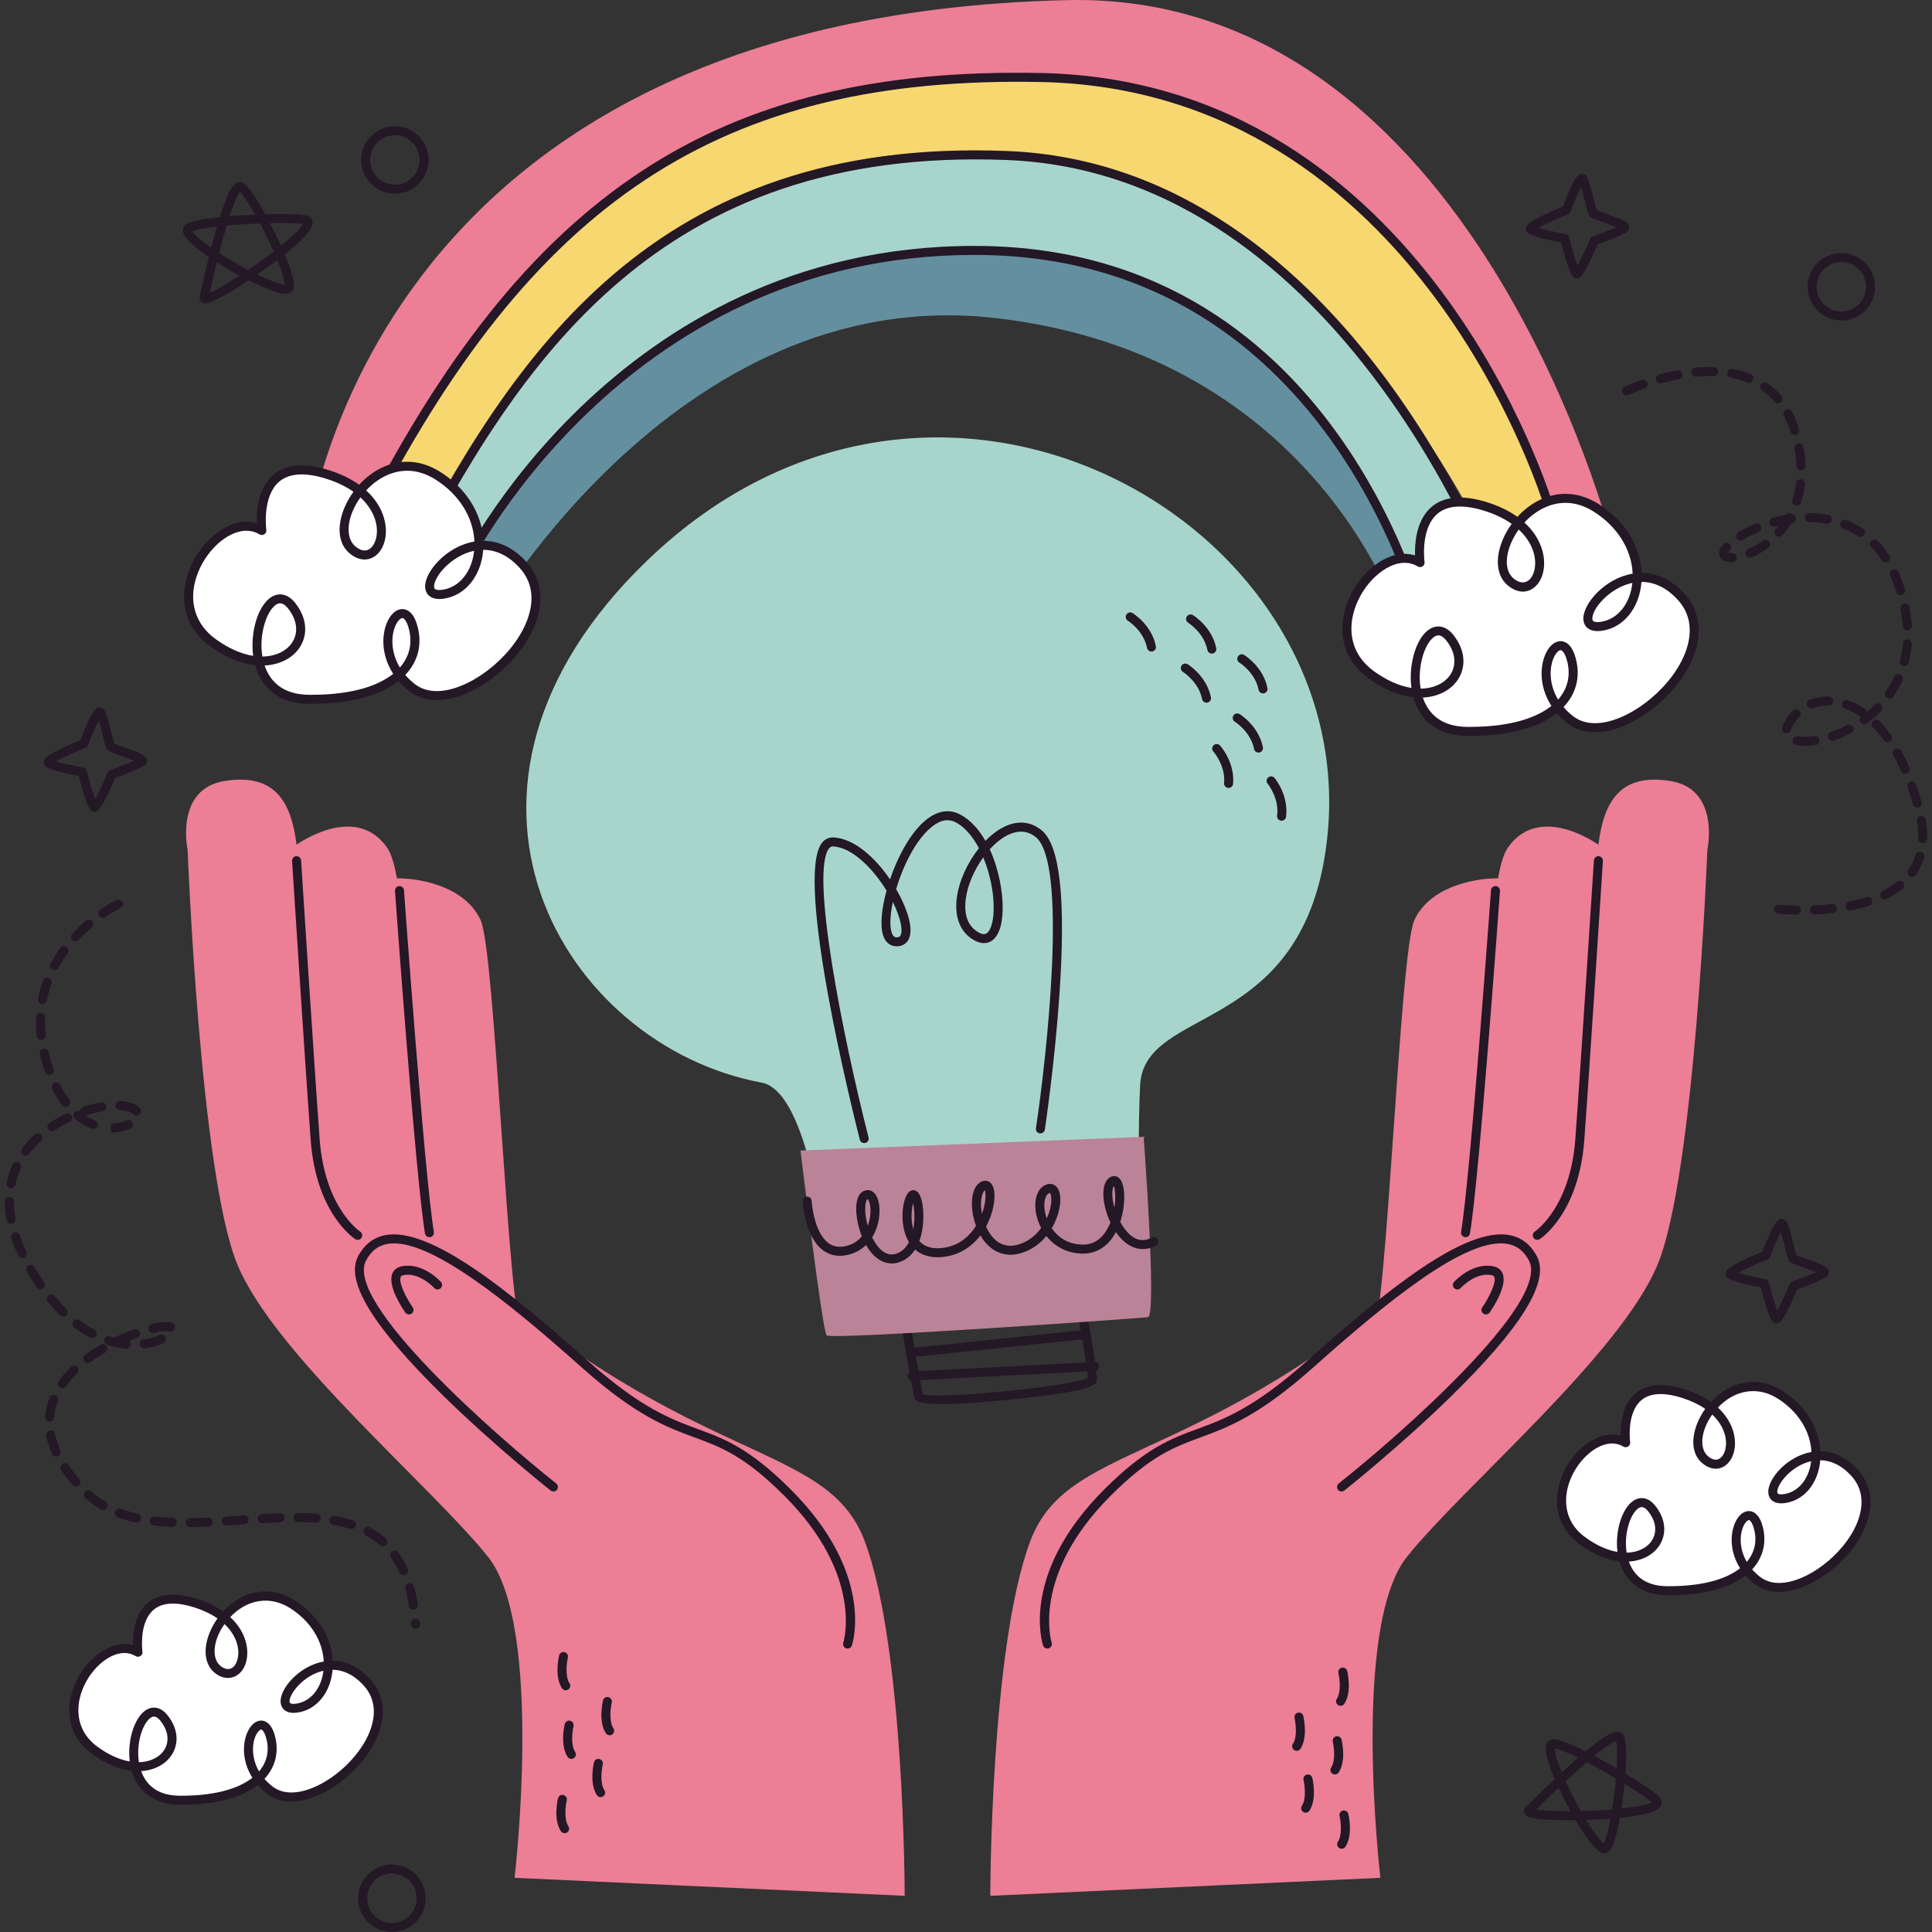 <?xml version="1.0" encoding="UTF-8"?>
<!-- Generator: Adobe Illustrator 25.2.0, SVG Export Plug-In . SVG Version: 6.00 Build 0)  -->
<svg xmlns="http://www.w3.org/2000/svg" xmlns:xlink="http://www.w3.org/1999/xlink" version="1.1" id="Capa_1" x="0px" y="0px" viewBox="0 0 512 512" style="enable-background:new 0 0 512 512;" xml:space="preserve" width="512" height="512">
<rect x="0" y="0" width="512" height="512" fill="#333333" stroke="none"/>
<g>
	<g>
		<path style="fill:#EC7E96;" d="M293.829,21.664c74.214,8.877,107.896,85.141,120.969,127.313l12.638-4.84    c0,0-36.583-146.65-144.741-144.105C90.279,4.56,80.297,149.261,80.297,149.261l10.997,4.31    C103.331,119.329,152.322,4.738,293.829,21.664z"/>
		<path style="fill:#648F9F;" d="M272.357,65.405c-100.03-9.527-144.989,72.325-155.486,97.541l9.95,5.05    c0,0,51.296-93.675,137.186-83.683s107.363,81.297,107.363,81.297l8.845-3.387C365.768,123.667,334.828,71.354,272.357,65.405z"/>
		<path style="fill:#F7D76F;" d="M293.829,21.664C152.322,4.738,103.331,119.329,91.293,153.571l13.357,5.336    c37.716-87.696,97.39-131.13,181.128-115.478c54.71,12.084,96.375,71.748,113.291,111.573l15.728-6.023    C401.726,106.805,368.043,30.542,293.829,21.664z"/>
		<path style="fill:#A8D5CB;" d="M285.043,43.642C201.305,27.99,142.367,71.21,104.651,158.906l12.22,4.04    c10.497-25.216,55.803-105.247,155.833-95.72c62.471,5.95,90.933,57.717,105.379,96.274l19.429-7.868    C380.597,115.807,341.746,54.241,285.043,43.642z"/>
		<path style="fill:#241726;" d="M96.081,140.357c-0.182,0-0.366-0.041-0.538-0.128c-0.587-0.297-0.825-1.015-0.527-1.603    C139.273,51.072,190.003,17.59,275.835,19.349c102.188,2.043,135.597,113.862,135.923,114.991    c0.182,0.634-0.182,1.294-0.815,1.477c-0.645,0.178-1.293-0.184-1.477-0.815c-0.322-1.113-33.264-111.26-133.677-113.267    c-84.853-1.688-134.872,31.379-178.642,117.967C96.936,140.118,96.517,140.357,96.081,140.357z"/>
		<path style="fill:#241726;" d="M398.03,160.127c-0.494,0-0.955-0.309-1.128-0.803c-0.391-1.133-40.34-113.401-130.124-116.922    C174.76,38.823,137.824,95.151,107.927,153.19c-0.303,0.587-1.021,0.817-1.605,0.514c-0.587-0.302-0.818-1.021-0.515-1.607    c30.249-58.721,67.666-115.775,161.065-112.079c91.419,3.586,131.888,117.376,132.286,118.525    c0.214,0.622-0.114,1.301-0.736,1.517C398.291,160.106,398.16,160.127,398.03,160.127z"/>
		<path style="fill:#241726;" d="M378.258,170.012c-0.55,0-1.046-0.384-1.165-0.945c-0.214-1.007-22.509-100.622-117.468-101.502    c-0.487-0.005-0.986-0.007-1.47-0.007c-94.101,0-134.534,83.842-134.933,84.694c-0.284,0.596-0.997,0.854-1.587,0.573    c-0.596-0.28-0.855-0.99-0.575-1.587c0.405-0.864,41.461-86.066,137.093-86.066c0.499,0,0.993,0.002,1.496,0.007    c96.89,0.898,119.56,102.367,119.779,103.391c0.137,0.644-0.275,1.278-0.92,1.415    C378.426,170.004,378.342,170.012,378.258,170.012z"/>
	</g>
	<path style="fill:#241726;" d="M425.194,491.113c-0.706,0-2.54-0.065-7.647-8.749c-0.603,0.007-1.2,0.012-1.785,0.012   c-10.739,0-11.372-1.1-11.713-1.689c-0.212-0.369-0.207-1.055,0.007-1.425c0.051-0.089,0.112-0.169,0.184-0.241   c0.035-0.036,3.509-3.547,7.773-7.561c-3.25-7.65-2.288-9.124-1.918-9.69c0.37-0.57,0.962-0.883,1.666-0.883   c0.058,0,0.319,0.021,0.38,0.03c1.605,0.242,4.315,1.322,8.055,3.211c5.513-4.599,7.393-5.205,8.416-5.205   c0.748,0,1.358,0.357,1.675,0.977c0.843,1.651,0.729,6.272,0.45,10.13c2.232,1.358,8.038,4.967,9.143,6.39   c0.473,0.613,0.582,1.337,0.298,1.989c-0.305,0.704-1.009,2.323-10.89,3.324c-0.867,4.835-1.817,7.81-2.824,8.85   c-0.331,0.341-0.776,0.53-1.253,0.53C425.206,491.113,425.201,491.113,425.194,491.113z M420.294,482.304   c2.477,4.054,4.019,5.726,4.702,6.248c0.426-0.801,1.104-2.77,1.824-6.598C424.749,482.115,422.54,482.234,420.294,482.304z    M407.095,479.542c1.533,0.24,4.599,0.485,9.101,0.447c-1.132-2.054-2.213-4.183-3.155-6.217   C410.532,476.148,408.356,478.288,407.095,479.542z M414.877,472.049c1.158,2.564,2.565,5.323,4.033,7.905   c2.88-0.064,5.727-0.211,8.332-0.429c0.417-2.626,0.767-5.485,1.002-8.212c-2.644-1.576-5.338-3.088-7.721-4.335   C418.841,468.422,416.946,470.123,414.877,472.049z M430.513,472.691c-0.212,2.209-0.494,4.469-0.82,6.601   c5.461-0.592,7.386-1.326,8.031-1.682C436.844,476.81,434.286,475.018,430.513,472.691z M412.067,463.328   c-0.028,0.595,0.128,2.293,1.808,6.396c1.556-1.439,3.013-2.748,4.35-3.912C414.712,464.086,412.93,463.512,412.067,463.328z    M422.496,465.324c1.88,1.002,3.912,2.141,5.941,3.333c0.245-4.168,0.07-6.371-0.147-7.279   C427.678,461.579,426.122,462.362,422.496,465.324z"/>
	<path style="fill:#241726;" d="M54.432,80.374c-1.014,0-1.51-0.713-1.54-1.375c-0.007-0.103,0.002-0.204,0.023-0.304   c0.009-0.05,1.027-4.882,2.437-10.566c-7.06-4.791-6.913-6.574-6.857-7.259c0.058-0.732,0.515-1.341,1.249-1.672   c1.484-0.666,4.345-1.227,8.514-1.666c2.397-7.688,3.816-9.261,5.305-9.261c0.31,0,0.608,0.08,0.883,0.241   c1.603,0.931,4.012,4.875,5.869,8.269c1.426-0.037,2.794-0.057,4.049-0.057c3.812,0,6.198,0.161,7.095,0.476   c0.729,0.257,1.214,0.807,1.33,1.509c0.123,0.756,0.41,2.499-7.353,8.694c1.89,4.534,2.705,7.549,2.421,8.97   c-0.068,0.345-0.429,1.474-2.151,1.475h-0.002c-2.318,0-6.894-2.097-9.793-3.553C62.747,76.392,56.47,80.374,54.432,80.374z    M57.467,69.515c-0.822,3.359-1.491,6.339-1.873,8.074c1.435-0.635,4.056-2.063,7.894-4.557   C61.421,71.919,59.362,70.715,57.467,69.515z M68.185,72.756c3.861,1.863,6.26,2.618,7.337,2.698   c-0.077-0.906-0.575-2.928-2.041-6.53C71.827,70.184,70.035,71.481,68.185,72.756z M58.076,67.072   c2.363,1.527,5.04,3.084,7.675,4.458c2.384-1.613,4.697-3.281,6.768-4.874c-1.069-2.434-2.325-5.027-3.607-7.445   c-3.075,0.108-6.158,0.297-8.837,0.541C59.443,61.878,58.772,64.334,58.076,67.072z M50.988,61.265   c0.301,0.516,1.351,1.857,4.986,4.397c0.529-2.054,1.044-3.942,1.538-5.645C53.623,60.469,51.813,60.952,50.988,61.265z    M71.568,59.139c1.016,1.971,2.006,4.024,2.884,5.993c4.264-3.452,5.487-5.111,5.836-5.762c-0.762-0.121-2.544-0.26-5.925-0.26   C73.481,59.11,72.542,59.12,71.568,59.139z M63.572,50.836c-0.396,0.5-1.291,2.007-2.735,6.454c2.123-0.176,4.45-0.319,6.799-0.417   C65.587,53.242,64.245,51.485,63.572,50.836z"/>
	<path style="fill:#241726;" d="M25.049,215.137c-0.895,0-1.74,0.001-4.175-9.524c-8.103-1.521-8.812-2.463-9.049-2.778   c-0.224-0.297-0.322-0.848-0.221-1.206c0.142-0.514,0.475-1.706,9.702-5.468c3.281-8.67,4.392-8.67,5.133-8.67   c0.375,0,0.897,0.27,1.121,0.571c0.594,0.79,1.139,2.855,1.969,6.164c0.263,1.048,0.58,2.315,0.76,2.86   c0.482,0.214,1.566,0.598,2.463,0.915c4.748,1.679,5.972,2.25,6.198,3.366c0.082,0.411-0.128,1.019-0.438,1.302   c-0.96,0.868-5.559,2.597-7.959,3.462c-3.872,8.915-4.697,8.963-5.426,9.004C25.1,215.135,25.072,215.137,25.049,215.137z    M14.828,201.794c1.605,0.464,4.611,1.135,7.23,1.611c0.459,0.083,0.829,0.429,0.944,0.882c0.678,2.704,1.568,5.786,2.197,7.504   c0.89-1.605,2.258-4.513,3.367-7.082c0.13-0.304,0.382-0.539,0.694-0.65c2.234-0.797,4.76-1.777,6.295-2.463   c-1.093-0.46-2.619-1-3.6-1.347c-2.707-0.958-3.218-1.165-3.562-1.624c-0.303-0.402-0.494-1.083-1.179-3.82   c-0.266-1.058-0.676-2.691-1.032-3.885c-0.804,1.533-1.943,4.203-2.826,6.566c-0.119,0.313-0.361,0.564-0.671,0.688   C19.788,199.344,16.503,200.837,14.828,201.794z"/>
	<path style="fill:#241726;" d="M470.807,350.687c-0.892,0-1.738,0.001-4.173-9.524c-8.106-1.524-8.812-2.464-9.049-2.78   c-0.224-0.297-0.322-0.847-0.221-1.205c0.142-0.514,0.473-1.706,9.699-5.469c3.281-8.668,4.392-8.668,5.135-8.668   c0.373,0,0.895,0.27,1.121,0.57c0.594,0.791,1.139,2.855,1.969,6.164c0.263,1.048,0.58,2.315,0.76,2.861   c0.482,0.213,1.568,0.598,2.467,0.916c4.744,1.678,5.967,2.248,6.191,3.364c0.082,0.412-0.128,1.021-0.44,1.302   c-0.958,0.868-5.557,2.597-7.954,3.462c-3.875,8.918-4.699,8.963-5.429,9.004C470.858,350.686,470.83,350.687,470.807,350.687z    M460.588,337.343c1.608,0.465,4.611,1.135,7.23,1.612c0.459,0.084,0.829,0.429,0.944,0.882c0.678,2.704,1.568,5.786,2.197,7.504   c0.89-1.605,2.258-4.513,3.367-7.082c0.13-0.303,0.382-0.539,0.694-0.65c2.232-0.798,4.758-1.778,6.295-2.463   c-1.093-0.46-2.617-1-3.597-1.346c-2.71-0.959-3.22-1.166-3.565-1.626c-0.303-0.401-0.494-1.082-1.179-3.821   c-0.266-1.057-0.676-2.691-1.034-3.885c-0.804,1.532-1.943,4.204-2.826,6.568c-0.119,0.312-0.361,0.563-0.671,0.687   C465.548,334.895,462.263,336.386,460.588,337.343z"/>
	<path style="fill:#241726;" d="M417.885,73.756c-0.892,0-1.738,0.001-4.173-9.525c-8.103-1.521-8.812-2.463-9.049-2.778   c-0.224-0.297-0.322-0.847-0.221-1.205c0.142-0.514,0.473-1.706,9.699-5.469c3.278-8.67,4.392-8.67,5.135-8.67   c0.373,0,0.895,0.27,1.121,0.57c0.594,0.792,1.139,2.856,1.969,6.165c0.263,1.048,0.58,2.315,0.76,2.861   c0.482,0.213,1.568,0.598,2.467,0.916c4.744,1.678,5.967,2.248,6.191,3.364c0.082,0.412-0.128,1.021-0.44,1.302   c-0.958,0.867-5.557,2.596-7.957,3.461c-3.87,8.915-4.695,8.963-5.426,9.005C417.939,73.755,417.909,73.756,417.885,73.756z    M407.666,60.412c1.608,0.464,4.611,1.135,7.23,1.611c0.459,0.083,0.829,0.429,0.944,0.882c0.678,2.704,1.568,5.785,2.195,7.504   c0.89-1.605,2.26-4.513,3.367-7.081c0.13-0.304,0.382-0.541,0.694-0.651c2.234-0.797,4.758-1.777,6.295-2.463   c-1.09-0.459-2.614-0.997-3.593-1.344c-2.712-0.959-3.222-1.166-3.567-1.626c-0.303-0.402-0.494-1.083-1.179-3.821   c-0.266-1.057-0.676-2.692-1.034-3.885c-0.804,1.532-1.943,4.204-2.826,6.567c-0.119,0.313-0.361,0.564-0.671,0.688   C412.627,57.964,409.341,59.455,407.666,60.412z"/>
	<path style="fill:#241726;" d="M104.651,51.33c-4.93,0-8.942-4.011-8.942-8.942s4.012-8.942,8.942-8.942s8.942,4.011,8.942,8.942   S109.581,51.33,104.651,51.33z M104.651,35.832c-3.616,0-6.556,2.942-6.556,6.556s2.94,6.556,6.556,6.556s6.556-2.942,6.556-6.556   S108.267,35.832,104.651,35.832z"/>
	<path style="fill:#241726;" d="M487.976,84.935c-4.93,0-8.942-4.011-8.942-8.942c0-4.931,4.012-8.942,8.942-8.942   c4.93,0,8.942,4.011,8.942,8.942C496.919,80.924,492.906,84.935,487.976,84.935z M487.976,69.436c-3.616,0-6.556,2.942-6.556,6.556   c0,3.615,2.94,6.556,6.556,6.556c3.616,0,6.556-2.942,6.556-6.556C494.533,72.378,491.592,69.436,487.976,69.436z"/>
	<path style="fill:#241726;" d="M103.856,512c-4.93,0-8.942-4.011-8.942-8.942s4.012-8.942,8.942-8.942s8.942,4.011,8.942,8.942   S108.786,512,103.856,512z M103.856,496.501c-3.616,0-6.556,2.942-6.556,6.556s2.94,6.556,6.556,6.556s6.556-2.942,6.556-6.556   S107.472,496.501,103.856,496.501z"/>
	<g>
		<path style="fill:#FFFFFF;" d="M69.394,140.589c0,0-3.048-21.515,17.756-14.747c20.804,6.768,14.24,26.558,6.269,19.886    c-7.971-6.672,6.638-29.709,22.605-19.671s12.611,29.853,1.37,31.422s6.589-23.096,20.915-8.11s-16.361,42.863-29.12,32.848    s-3.011-26.475,0.123-16.532c3.134,9.943-4.96,19.802-27.418,19.635s-12.574-34.812-4.628-24.833s-4.972,21.455-20.927,9.764    S58.215,133.893,69.394,140.589z"/>
		<path style="fill:#241726;" d="M82.453,186.516l-0.569-0.002c-9.737-0.072-13.11-6.093-14.278-10.235    c-3.884-0.417-8.003-2.156-11.973-5.065c-6.193-4.54-8.32-11.502-5.834-19.102c2.54-7.764,9.343-13.848,15.487-13.848    c0.958,0,1.883,0.141,2.768,0.421c-0.093-2.911,0.226-8.237,3.327-11.81c3.297-3.797,8.777-4.561,16.137-2.166    c2.943,0.958,5.515,2.22,7.661,3.76c3.544-3.89,8.127-6.1,12.721-6.1c2.985,0,5.932,0.902,8.758,2.679    c6.908,4.342,11.111,11.101,11.44,18.277c4.047,0.01,7.77,1.766,11.072,5.219c4.415,4.619,5.256,10.884,2.37,17.641    c-4.406,10.306-16.454,19.346-25.785,19.346c-2.838,0-5.294-0.799-7.302-2.377c-1.051-0.824-1.994-1.721-2.819-2.677    C100.643,184.433,92.67,186.516,82.453,186.516z M70.126,176.36c1.279,3.797,4.39,7.713,11.778,7.768l0.55,0.002    c11.992,0,18.39-2.882,21.747-5.56c-3.301-5.077-3.124-10.68-1.386-14.144c0.96-1.914,2.349-3.013,3.809-3.013    c0.967,0,2.752,0.509,3.826,3.913c1.589,5.042,0.506,9.811-3.05,13.545c0.734,0.857,1.58,1.665,2.526,2.408    c1.58,1.238,3.539,1.866,5.829,1.866c8.343,0,19.588-8.531,23.59-17.898c1.761-4.119,2.861-10.075-1.899-15.054    c-2.842-2.974-6-4.482-9.383-4.483c-0.527,6.891-4.732,12.144-10.503,12.95c-0.41,0.057-0.788,0.084-1.132,0.084l0,0    c-2.672,0-3.7-1.631-3.767-3.158c-0.182-4.003,5.629-10.817,13.057-12.063c-0.261-6.425-4.063-12.516-10.329-16.455    c-2.442-1.535-4.96-2.314-7.488-2.314c-3.879,0-7.784,1.887-10.862,5.216c5.042,4.586,6.025,10.312,4.685,14.129    c-0.906,2.576-2.856,4.176-5.093,4.178c0,0,0,0-0.002,0c-1.344,0-2.682-0.55-3.977-1.633c-4.341-3.635-2.917-10.913,1.016-16.322    c-1.922-1.358-4.231-2.48-6.885-3.343c-6.328-2.06-10.958-1.576-13.593,1.454c-3.653,4.199-2.626,11.915-2.614,11.992    c0.063,0.455-0.14,0.908-0.522,1.16c-0.384,0.254-0.878,0.266-1.272,0.029c-1.067-0.64-2.244-0.963-3.495-0.963    c-5.089,0-11.018,5.475-13.22,12.204c-2.144,6.555-0.331,12.545,4.979,16.435c3.364,2.466,6.808,4.01,10.051,4.518    c-0.678-5.04,0.559-10.821,3.115-14.024c2.388-2.996,5.601-3.035,7.989-0.038c2.775,3.486,3.43,7.428,1.796,10.817    C78.355,173.968,74.613,176.15,70.126,176.36z M106.624,163.799c-0.398,0-1.093,0.531-1.678,1.696    c-1.34,2.67-1.505,7.229,1.023,11.404c2.686-3.035,3.472-6.841,2.206-10.855C107.652,164.387,107.013,163.799,106.624,163.799z     M74.243,159.876c-0.871,0-1.659,0.758-2.167,1.394c-1.969,2.47-3.376,7.774-2.54,12.72c3.821-0.036,6.999-1.74,8.313-4.465    c1.219-2.53,0.666-5.555-1.517-8.295C75.841,160.612,75.079,159.876,74.243,159.876z M125.646,145.966    c-6.004,1.26-10.72,6.88-10.601,9.513c0.014,0.329,0.04,0.88,1.384,0.88l0,0c0.245,0,0.513-0.02,0.801-0.061    C121.745,155.668,125.07,151.504,125.646,145.966z M95.524,131.819c-3.569,4.929-4.215,10.589-1.34,12.995    c0.841,0.704,1.687,1.076,2.446,1.076l0,0c1.212-0.001,2.274-0.966,2.843-2.583C100.541,140.269,99.681,135.652,95.524,131.819z"/>
	</g>
	<g>
		<path style="fill:#FFFFFF;" d="M36.569,437.862c0,0-2.672-18.862,15.567-12.929c18.239,5.934,12.484,23.284,5.496,17.434    c-6.988-5.85,5.82-26.046,19.818-17.245s11.056,26.172,1.201,27.548s5.777-20.249,18.336-7.11    c12.56,13.138-14.344,37.578-25.53,28.798s-2.64-23.21,0.108-14.493c2.748,8.717-4.349,17.361-24.037,17.214    c-19.689-0.147-11.024-30.52-4.057-21.772s-4.359,18.81-18.347,8.56S26.768,431.991,36.569,437.862z"/>
		<path style="fill:#241726;" d="M48.02,478.273l-0.501-0.002c-6.438-0.048-10.995-3.309-12.631-8.984    c-3.402-0.387-7.001-1.918-10.471-4.458c-5.485-4.02-7.367-10.184-5.165-16.912c2.246-6.864,8.269-12.241,13.716-12.241    c0.783,0,1.542,0.106,2.272,0.316c-0.058-2.613,0.28-7.165,2.961-10.25c2.931-3.376,7.791-4.058,14.303-1.942    c2.547,0.828,4.779,1.916,6.65,3.241c3.122-3.381,7.141-5.299,11.174-5.299c2.642,0,5.252,0.798,7.756,2.372    c6.051,3.805,9.751,9.716,10.089,16.003c3.537,0.049,6.792,1.603,9.676,4.62c3.914,4.095,4.662,9.645,2.104,15.626    c-3.882,9.082-14.508,17.05-22.74,17.05c-2.521,0-4.706-0.712-6.493-2.116c-0.89-0.697-1.692-1.455-2.4-2.261    C63.912,476.466,56.934,478.272,48.02,478.273z M37.414,469.359c1.144,3.221,3.854,6.48,10.124,6.526l0.482,0.002    c10.35-0.001,15.918-2.451,18.868-4.76c-2.852-4.469-2.679-9.384-1.151-12.432c0.869-1.73,2.134-2.723,3.472-2.723    c0.89,0,2.526,0.459,3.495,3.533c1.375,4.362,0.419,8.648-2.619,11.921c0.617,0.708,1.323,1.376,2.109,1.992    c1.358,1.066,3.048,1.607,5.021,1.607c7.262,0,17.055-7.437,20.548-15.602c1.526-3.571,2.481-8.731-1.636-13.038    c-2.425-2.537-5.112-3.844-7.987-3.884c-0.51,6.043-4.229,10.64-9.322,11.35c-0.366,0.051-0.704,0.075-1.011,0.075    c-0.002,0-0.002,0-0.002,0c-2.446,0-3.385-1.502-3.451-2.908c-0.158-3.537,4.921-9.541,11.442-10.705    c-0.273-5.538-3.572-10.781-8.982-14.181c-5.329-3.354-11.398-2.264-15.799,2.411c4.376,4.049,5.221,9.08,4.038,12.445    c-1.305,3.708-5.084,4.894-8.187,2.293c-3.84-3.215-2.642-9.602,0.778-14.387c-1.647-1.144-3.618-2.092-5.874-2.826    c-5.529-1.798-9.476-1.399-11.766,1.237c-3.166,3.645-2.262,10.323-2.253,10.389c0.065,0.456-0.137,0.908-0.522,1.161    c-0.387,0.254-0.878,0.266-1.272,0.029c-0.913-0.546-1.918-0.824-2.987-0.824c-4.401,0-9.539,4.754-11.449,10.598    c-0.881,2.689-2.22,9.458,4.31,14.245c2.863,2.099,5.792,3.431,8.555,3.903c-0.541-4.409,0.557-9.416,2.787-12.21    c1.076-1.35,2.339-2.064,3.649-2.064c0.897,0,2.246,0.352,3.583,2.032c2.472,3.101,3.052,6.615,1.594,9.638    C44.557,467.189,41.314,469.119,37.414,469.359z M69.208,458.358c-0.254,0-0.82,0.374-1.34,1.406    c-1.137,2.268-1.291,6.117,0.788,9.681c2.211-2.596,2.845-5.822,1.773-9.222C69.963,458.748,69.427,458.358,69.208,458.358z     M40.82,454.918c-0.55,0-1.184,0.414-1.785,1.166c-1.689,2.119-2.898,6.652-2.218,10.912c3.239-0.068,5.918-1.523,7.032-3.83    c1.044-2.166,0.566-4.759-1.312-7.116C42.127,455.533,41.493,454.918,40.82,454.918z M85.715,442.761    c-5.34,1.198-9.068,6.172-8.98,8.149c0.012,0.267,0.03,0.63,1.067,0.63l0,0c0.207,0,0.436-0.017,0.683-0.051    C82.323,450.953,85.161,447.448,85.715,442.761z M59.499,430.393c-2.999,4.228-3.537,9.021-1.102,11.059    c1.834,1.537,3.625,0.959,4.404-1.255C63.709,437.61,62.992,433.688,59.499,430.393z"/>
	</g>
	<g>
		<path style="fill:#FFFFFF;" d="M376.342,149.094c0,0-3.048-21.515,17.756-14.747c20.804,6.768,14.24,26.558,6.269,19.886    c-7.971-6.672,6.638-29.709,22.605-19.671c15.967,10.039,12.611,29.853,1.37,31.422s6.589-23.096,20.915-8.11    c14.326,14.986-16.361,42.863-29.12,32.848c-12.759-10.015-3.011-26.475,0.123-16.532c3.134,9.943-4.96,19.802-27.418,19.635    c-22.457-0.167-12.574-34.812-4.628-24.833c7.947,9.979-4.973,21.455-20.927,9.764S365.162,142.397,376.342,149.094z"/>
		<path style="fill:#241726;" d="M389.407,195.02l-0.573-0.002c-9.737-0.072-13.11-6.093-14.278-10.234    c-3.884-0.417-8.006-2.158-11.976-5.066c-6.193-4.54-8.32-11.503-5.832-19.103c2.54-7.764,9.343-13.847,15.485-13.847    c0.958,0,1.883,0.141,2.768,0.421c-0.093-2.911,0.226-8.237,3.327-11.81c3.297-3.798,8.777-4.56,16.137-2.166    c2.945,0.958,5.515,2.22,7.661,3.762c3.546-3.891,8.127-6.101,12.724-6.101c2.982,0,5.93,0.902,8.758,2.679    c6.906,4.342,11.109,11.101,11.438,18.277c4.047,0.01,7.773,1.766,11.074,5.219c4.415,4.619,5.256,10.884,2.367,17.641    c-4.406,10.306-16.454,19.346-25.785,19.346c-2.838,0-5.294-0.799-7.302-2.377c-1.051-0.824-1.994-1.721-2.819-2.677    C407.592,192.937,399.619,195.02,389.407,195.02z M377.074,184.864c1.279,3.797,4.39,7.713,11.778,7.768l0.555,0.002    c11.987,0,18.385-2.881,21.741-5.559c-3.302-5.077-3.122-10.68-1.384-14.144c0.96-1.915,2.349-3.013,3.807-3.013    c0.969,0,2.754,0.508,3.826,3.912c1.589,5.042,0.506,9.811-3.05,13.545c0.734,0.857,1.58,1.665,2.526,2.407    c1.58,1.24,3.539,1.867,5.829,1.867c8.343,0,19.588-8.531,23.593-17.898c1.759-4.119,2.861-10.075-1.899-15.054    c-2.843-2.974-6-4.483-9.385-4.483c-0.527,6.891-4.73,12.144-10.503,12.95c-3.593,0.5-4.821-1.351-4.9-3.073    c-0.179-4.002,5.631-10.816,13.059-12.064c-0.263-6.425-4.066-12.516-10.331-16.455c-2.439-1.535-4.96-2.314-7.486-2.314    c-3.882,0-7.787,1.887-10.862,5.217c5.042,4.586,6.025,10.312,4.683,14.13c-0.906,2.575-2.856,4.175-5.091,4.175c0,0,0,0-0.002,0    c-1.344,0-2.682-0.55-3.977-1.633c-4.341-3.635-2.917-10.912,1.016-16.321c-1.922-1.358-4.233-2.481-6.887-3.345    c-6.33-2.061-10.962-1.575-13.597,1.46c-3.66,4.215-2.621,11.908-2.61,11.985c0.065,0.456-0.137,0.908-0.522,1.161    c-0.384,0.253-0.878,0.267-1.272,0.029c-1.067-0.64-2.244-0.963-3.495-0.963c-5.086,0-11.016,5.474-13.218,12.203    c-2.146,6.556-0.331,12.547,4.977,16.436c3.367,2.467,6.81,4.01,10.054,4.518c-0.678-5.04,0.559-10.822,3.113-14.024    c2.391-2.996,5.599-3.035,7.989-0.038c2.775,3.486,3.43,7.428,1.796,10.817C385.301,182.472,381.559,184.654,377.074,184.864z     M413.57,172.304c-0.396,0-1.09,0.53-1.675,1.696c-1.34,2.67-1.505,7.227,1.021,11.403c2.684-3.035,3.472-6.841,2.206-10.855    C414.6,172.892,413.959,172.304,413.57,172.304z M381.189,168.38c-0.869,0-1.657,0.758-2.164,1.394    c-1.969,2.47-3.376,7.773-2.54,12.72c3.819-0.037,6.997-1.74,8.311-4.465c1.219-2.53,0.666-5.555-1.517-8.295    C382.787,169.116,382.025,168.38,381.189,168.38z M432.592,154.47c-6.004,1.263-10.72,6.881-10.601,9.514    c0.016,0.329,0.04,0.878,1.384,0.878c0.245,0,0.513-0.02,0.802-0.061C428.691,164.172,432.019,160.009,432.592,154.47z     M402.475,140.326c-3.164,4.415-4.534,10.32-1.342,12.992c2.178,1.828,4.362,1.125,5.287-1.505    C407.487,148.776,406.629,144.16,402.475,140.326z"/>
	</g>
	<g>
		<path style="fill:#FFFFFF;" d="M430.828,382.337c0,0-2.672-18.862,15.567-12.929c18.239,5.934,12.484,23.284,5.496,17.434    c-6.988-5.85,5.82-26.046,19.818-17.245c13.999,8.801,11.056,26.172,1.201,27.548c-9.855,1.376,5.777-20.249,18.336-7.11    c12.56,13.138-14.344,37.578-25.53,28.798c-11.186-8.78-2.64-23.21,0.108-14.493c2.748,8.717-4.349,17.361-24.037,17.214    c-19.689-0.147-11.024-30.52-4.057-21.772c6.967,8.748-4.359,18.81-18.347,8.56C405.395,398.091,421.027,376.466,430.828,382.337z    "/>
		<path style="fill:#241726;" d="M442.277,422.748l-0.501-0.002c-6.438-0.048-10.995-3.309-12.631-8.984    c-3.402-0.388-7.001-1.918-10.468-4.458c-5.485-4.019-7.37-10.183-5.168-16.911c2.246-6.865,8.271-12.243,13.716-12.243    c0.785,0,1.545,0.106,2.274,0.316c-0.058-2.613,0.28-7.164,2.959-10.25c2.936-3.377,7.796-4.059,14.303-1.942    c2.547,0.828,4.779,1.918,6.65,3.242c3.124-3.382,7.144-5.299,11.177-5.299c2.642,0,5.252,0.797,7.754,2.371    c6.053,3.805,9.753,9.716,10.091,16.003c3.534,0.049,6.789,1.603,9.674,4.62c3.914,4.095,4.662,9.645,2.106,15.626    c-3.882,9.082-14.508,17.05-22.74,17.05c-2.521,0-4.706-0.712-6.493-2.114c-0.89-0.698-1.692-1.456-2.4-2.261    C458.174,420.941,451.194,422.747,442.277,422.748z M431.671,413.833c1.144,3.221,3.854,6.48,10.124,6.526l0.482,0.002    c10.352-0.001,15.92-2.451,18.87-4.76c-2.852-4.469-2.682-9.385-1.151-12.434c0.869-1.73,2.132-2.721,3.472-2.721    c0.888,0,2.523,0.459,3.493,3.533c1.377,4.362,0.419,8.647-2.617,11.921c0.617,0.708,1.323,1.376,2.109,1.993    c1.358,1.065,3.048,1.605,5.021,1.605c7.262,0,17.055-7.437,20.545-15.602c1.526-3.571,2.481-8.731-1.636-13.038    c-2.425-2.537-5.112-3.843-7.985-3.884c-0.513,6.044-4.231,10.64-9.324,11.35c-3.253,0.452-4.39-1.25-4.462-2.832    c-0.161-3.537,4.921-9.541,11.442-10.706c-0.273-5.538-3.572-10.781-8.982-14.181c-5.329-3.352-11.398-2.266-15.799,2.413    c4.373,4.048,5.219,9.079,4.035,12.444c-0.815,2.318-2.579,3.759-4.602,3.759h-0.002c-1.214,0-2.418-0.493-3.581-1.466    c-3.84-3.214-2.642-9.602,0.778-14.387c-1.65-1.144-3.621-2.093-5.876-2.827c-5.522-1.799-9.469-1.401-11.759,1.231    c-3.159,3.629-2.267,10.33-2.258,10.397c0.063,0.454-0.14,0.906-0.522,1.159c-0.387,0.256-0.881,0.264-1.272,0.03    c-0.913-0.548-1.918-0.825-2.989-0.825c-4.401,0-9.536,4.754-11.449,10.599c-0.878,2.689-2.22,9.458,4.313,14.244    c2.863,2.099,5.79,3.431,8.553,3.903c-0.541-4.409,0.559-9.416,2.787-12.21c1.079-1.351,2.339-2.064,3.649-2.064    c0.897,0,2.246,0.352,3.586,2.032c2.47,3.101,3.05,6.615,1.591,9.638C438.815,411.663,435.572,413.593,431.671,413.833z     M463.468,402.833c-0.256,0-0.822,0.374-1.34,1.406c-1.137,2.268-1.291,6.116,0.788,9.681c2.211-2.597,2.842-5.822,1.771-9.222    C464.22,403.222,463.685,402.833,463.468,402.833z M435.078,399.393c-0.55,0-1.181,0.414-1.782,1.166    c-1.689,2.119-2.901,6.652-2.218,10.912c3.236-0.068,5.916-1.521,7.029-3.83c1.044-2.166,0.566-4.759-1.312-7.116    C436.385,400.008,435.753,399.393,435.078,399.393z M479.973,387.235c-5.338,1.199-9.066,6.172-8.977,8.15    c0.012,0.266,0.028,0.63,1.065,0.629c0.207,0,0.436-0.017,0.683-0.051C476.581,395.427,479.418,391.922,479.973,387.235z     M453.759,374.869c-3.001,4.228-3.537,9.021-1.102,11.059c0.711,0.594,1.419,0.909,2.048,0.909l0,0    c0.997,0,1.876-0.81,2.353-2.164C457.967,382.085,457.249,378.162,453.759,374.869z"/>
	</g>
	<path style="fill:#241726;" d="M476.089,242.379c-0.007,0-0.014,0-0.021,0c-1.959-0.036-3.623-0.133-4.837-0.225   c-0.657-0.05-1.149-0.623-1.1-1.28c0.051-0.657,0.631-1.141,1.281-1.099c1.177,0.09,2.794,0.184,4.697,0.218   c0.659,0.012,1.184,0.556,1.172,1.215C477.27,241.86,476.739,242.379,476.089,242.379z M480.861,242.326   c-0.638,0-1.167-0.503-1.193-1.145c-0.026-0.658,0.487-1.214,1.146-1.24c1.596-0.064,3.171-0.179,4.683-0.344   c0.617-0.064,1.242,0.402,1.314,1.057s-0.401,1.244-1.058,1.315c-1.563,0.17-3.194,0.29-4.846,0.355   C480.891,242.326,480.877,242.326,480.861,242.326z M490.343,241.268c-0.557,0-1.058-0.395-1.167-0.963   c-0.128-0.647,0.294-1.273,0.941-1.4c1.594-0.312,3.108-0.692,4.504-1.13c0.627-0.193,1.298,0.153,1.493,0.781   c0.198,0.629-0.151,1.299-0.781,1.496c-1.477,0.465-3.08,0.867-4.76,1.195C490.497,241.261,490.42,241.268,490.343,241.268z    M499.414,238.35c-0.438,0-0.862-0.243-1.069-0.665c-0.291-0.591-0.049-1.306,0.541-1.597c1.431-0.706,2.714-1.511,3.816-2.393   c0.52-0.41,1.267-0.325,1.678,0.186c0.41,0.515,0.329,1.266-0.186,1.678c-1.237,0.989-2.668,1.886-4.25,2.668   C499.773,238.31,499.591,238.35,499.414,238.35z M506.714,232.373c-0.238,0-0.475-0.07-0.683-0.216   c-0.541-0.377-0.673-1.121-0.296-1.66c0.834-1.193,1.475-2.514,1.906-3.929c0.193-0.629,0.864-0.993,1.489-0.792   c0.631,0.192,0.986,0.859,0.794,1.489c-0.506,1.654-1.256,3.201-2.232,4.598C507.459,232.195,507.089,232.373,506.714,232.373z    M509.526,223.423c-0.012,0-0.026,0-0.04-0.001c-0.657-0.021-1.174-0.572-1.153-1.23l0.009-0.615c0-1.229-0.114-2.543-0.336-3.906   c-0.107-0.65,0.333-1.263,0.983-1.37c0.634-0.106,1.263,0.332,1.37,0.986c0.245,1.489,0.368,2.932,0.368,4.291l-0.009,0.692   C510.698,222.914,510.166,223.423,509.526,223.423z M508.097,214.028c-0.522,0-1-0.344-1.149-0.869   c-0.443-1.569-0.913-3.062-1.412-4.476c-0.219-0.622,0.107-1.302,0.729-1.521c0.624-0.221,1.305,0.11,1.521,0.729   c0.513,1.461,1.002,3,1.459,4.62c0.179,0.634-0.191,1.293-0.825,1.473C508.314,214.014,508.205,214.028,508.097,214.028z    M504.912,205.043c-0.457,0-0.895-0.266-1.09-0.712c-0.65-1.471-1.347-2.875-2.071-4.169c-0.322-0.575-0.116-1.302,0.459-1.624   c0.571-0.319,1.3-0.117,1.624,0.459c0.76,1.361,1.491,2.831,2.169,4.372c0.268,0.602-0.007,1.307-0.608,1.573   C505.236,205.011,505.073,205.043,504.912,205.043z M478.386,197.673c-0.007,0-0.014,0-0.021,0c-0.862,0-1.657-0.073-2.353-0.217   c-0.645-0.133-1.062-0.764-0.927-1.41c0.13-0.647,0.776-1.051,1.407-0.927c0.545,0.114,1.191,0.22,1.894,0.168   c0.75,0,1.568-0.066,2.435-0.197c0.648-0.075,1.26,0.351,1.356,1.003c0.098,0.651-0.349,1.258-1.002,1.357   C480.192,197.598,479.255,197.673,478.386,197.673z M500.234,196.751c-0.368,0-0.734-0.171-0.967-0.493   c-0.937-1.294-1.929-2.476-2.95-3.512c-0.461-0.469-0.457-1.224,0.014-1.687c0.464-0.46,1.223-0.458,1.687,0.014   c1.104,1.121,2.174,2.395,3.183,3.785c0.387,0.534,0.266,1.28-0.268,1.666C500.723,196.678,500.479,196.751,500.234,196.751z    M485.625,196.303c-0.494,0-0.958-0.31-1.128-0.804c-0.214-0.623,0.116-1.302,0.739-1.517c1.431-0.493,2.849-1.107,4.215-1.822   c0.585-0.31,1.305-0.079,1.612,0.503c0.305,0.584,0.079,1.305-0.503,1.61c-1.475,0.771-3.003,1.432-4.546,1.964   C485.886,196.282,485.754,196.303,485.625,196.303z M473.452,194.342c-0.084,0-0.165-0.008-0.249-0.026   c-0.643-0.136-1.055-0.769-0.92-1.414c0.109-0.518,0.324-1.066,0.634-1.627c0.608-1.094,1.358-2.088,2.232-2.952   c0.471-0.462,1.226-0.46,1.687,0.009c0.464,0.468,0.459,1.223-0.009,1.687c-0.713,0.705-1.326,1.517-1.822,2.414   c-0.196,0.353-0.326,0.677-0.387,0.963C474.498,193.958,474.001,194.342,473.452,194.342z M494.06,191.894   c-0.366,0-0.729-0.169-0.962-0.488c-0.324-0.443-0.298-1.032,0.026-1.442c-0.093-0.034-0.184-0.079-0.268-0.137   c-1.288-0.878-2.619-1.565-3.956-2.042c-0.62-0.22-0.944-0.903-0.722-1.524c0.219-0.62,0.902-0.946,1.524-0.722   c1.528,0.545,3.043,1.325,4.497,2.317c0.294,0.199,0.471,0.507,0.513,0.833c0.748-0.615,1.456-1.262,2.123-1.93   c0.461-0.467,1.216-0.472,1.687-0.007c0.466,0.465,0.471,1.22,0.005,1.688c-1.142,1.151-2.407,2.237-3.76,3.225   C494.551,191.82,494.304,191.894,494.06,191.894z M479.964,187.789c-0.478,0-0.93-0.29-1.114-0.763   c-0.235-0.615,0.07-1.305,0.685-1.542c1.533-0.593,3.173-0.894,4.872-0.894c0.007,0,0.238,0.002,0.245,0.002   c0.657,0.01,1.184,0.552,1.174,1.212c-0.009,0.652-0.543,1.174-1.193,1.174c-0.009,0-0.026,0-0.04,0   c-1.603,0-2.945,0.247-4.201,0.73C480.253,187.764,480.106,187.789,479.964,187.789z M500.737,185.139   c-0.238,0-0.475-0.07-0.685-0.216c-0.538-0.379-0.671-1.122-0.291-1.661c0.874-1.25,1.636-2.577,2.26-3.943   c0.277-0.6,0.988-0.862,1.582-0.588c0.599,0.274,0.862,0.982,0.589,1.581c-0.687,1.498-1.519,2.951-2.479,4.319   C501.483,184.962,501.112,185.139,500.737,185.139z M504.689,176.517c-0.096,0-0.196-0.012-0.294-0.037   c-0.638-0.162-1.025-0.812-0.862-1.45c0.366-1.439,0.613-2.952,0.734-4.496c0.049-0.659,0.648-1.152,1.281-1.097   c0.657,0.051,1.146,0.624,1.095,1.281c-0.13,1.68-0.398,3.329-0.799,4.901C505.707,176.158,505.222,176.517,504.689,176.517z    M505.455,167.055c-0.62,0-1.142-0.48-1.188-1.108c-0.086-1.21-0.242-2.458-0.466-3.707l-0.161-0.871   c-0.128-0.647,0.291-1.274,0.939-1.403c0.631-0.126,1.272,0.294,1.4,0.939c0.061,0.305,0.119,0.614,0.172,0.925   c0.235,1.322,0.403,2.653,0.496,3.947c0.047,0.657-0.447,1.228-1.104,1.274C505.514,167.054,505.486,167.055,505.455,167.055z    M503.659,157.704c-0.51,0-0.983-0.33-1.142-0.843c-0.466-1.525-1.011-2.98-1.617-4.322c-0.27-0.6-0.002-1.307,0.596-1.577   c0.601-0.27,1.305-0.005,1.58,0.596c0.645,1.434,1.226,2.982,1.724,4.604c0.191,0.63-0.163,1.297-0.792,1.49   C503.892,157.688,503.775,157.704,503.659,157.704z M499.698,149.065c-0.387,0-0.767-0.189-0.995-0.536   c-0.85-1.288-1.806-2.478-2.838-3.534c-0.461-0.472-0.452-1.227,0.019-1.687c0.475-0.46,1.228-0.451,1.687,0.019   c1.139,1.165,2.19,2.473,3.122,3.889c0.363,0.55,0.212,1.291-0.338,1.653C500.152,149.001,499.924,149.065,499.698,149.065z    M458.894,148.971c-2.439,0-3.315-1.228-3.315-2.378c0-0.751,0.356-1.526,1.09-2.368c0.431-0.497,1.186-0.549,1.682-0.117   s0.55,1.186,0.117,1.682c-0.319,0.368-0.438,0.603-0.48,0.72c0.126-0.015,0.377,0.073,0.925,0.075c0.648,0,1.298,0.517,1.312,1.166   c0.014,0.648-0.373,1.187-1.021,1.215L458.894,148.971z M463.754,147.797c-0.464,0-0.904-0.271-1.097-0.726   c-0.259-0.606,0.023-1.307,0.629-1.565c1.349-0.574,2.665-1.322,3.914-2.224c0.534-0.387,1.279-0.268,1.666,0.269   c0.387,0.534,0.266,1.279-0.268,1.665c-1.393,1.005-2.866,1.842-4.376,2.485C464.069,147.767,463.911,147.797,463.754,147.797z    M461.306,143.26c-0.401,0-0.792-0.203-1.018-0.57c-0.342-0.562-0.168-1.297,0.396-1.64c1.344-0.824,2.831-1.577,4.42-2.238   c0.613-0.246,1.307,0.034,1.561,0.644c0.252,0.608-0.035,1.306-0.643,1.56c-1.477,0.613-2.852,1.308-4.094,2.068   C461.734,143.203,461.52,143.26,461.306,143.26z M493.056,142.314c-0.228,0-0.457-0.064-0.659-0.199   c-1.246-0.826-2.591-1.527-4-2.082c-0.613-0.242-0.913-0.934-0.671-1.548c0.242-0.614,0.934-0.91,1.547-0.672   c1.563,0.616,3.059,1.396,4.443,2.315c0.55,0.363,0.699,1.104,0.336,1.653C493.82,142.126,493.44,142.314,493.056,142.314z    M471.443,142.261c-0.284,0-0.571-0.101-0.799-0.308c-0.489-0.442-0.529-1.196-0.086-1.685c0.291-0.323,0.573-0.656,0.843-0.997   c-0.338,0.08-0.676,0.167-1.014,0.257c-0.629,0.171-1.291-0.205-1.461-0.842c-0.172-0.636,0.205-1.291,0.841-1.462   c1.17-0.315,2.358-0.574,3.544-0.774c0.361-0.443,1.002-0.575,1.514-0.278c0.049,0.028,0.098,0.061,0.142,0.094   c0.496,0.091,0.899,0.492,0.969,1.018c0.086,0.654-0.375,1.253-1.027,1.339c-0.049,0.007-0.098,0.013-0.144,0.02   c-0.72,1.145-1.535,2.226-2.437,3.223C472.093,142.129,471.769,142.261,471.443,142.261z M484.255,138.812   c-0.072,0-0.144-0.006-0.219-0.02c-1.461-0.269-2.989-0.417-4.546-0.44c-0.657-0.009-1.184-0.552-1.174-1.21   c0.009-0.652,0.543-1.175,1.193-1.175c0.005,0,0.012,0,0.019,0c1.687,0.024,3.35,0.186,4.942,0.48   c0.648,0.12,1.076,0.742,0.958,1.39C485.32,138.41,484.819,138.812,484.255,138.812z M476.138,134.041   c-0.119,0-0.242-0.017-0.361-0.056c-0.629-0.199-0.976-0.87-0.776-1.498c0.447-1.41,0.767-2.901,0.951-4.435   c0.077-0.655,0.725-1.117,1.323-1.044c0.655,0.078,1.123,0.671,1.044,1.326c-0.198,1.682-0.55,3.324-1.044,4.875   C477.114,133.717,476.644,134.041,476.138,134.041z M477.294,124.625c-0.636,0-1.163-0.5-1.191-1.139   c-0.068-1.481-0.245-3.021-0.524-4.579c-0.117-0.648,0.315-1.269,0.962-1.385c0.655-0.114,1.267,0.313,1.386,0.963   c0.298,1.661,0.487,3.309,0.557,4.894c0.03,0.658-0.478,1.216-1.137,1.245C477.329,124.625,477.31,124.625,477.294,124.625z    M475.625,115.256c-0.506,0-0.976-0.324-1.137-0.833c-0.48-1.514-1.062-2.931-1.733-4.209c-0.305-0.584-0.079-1.305,0.503-1.61   c0.585-0.308,1.305-0.08,1.612,0.503c0.734,1.401,1.37,2.947,1.892,4.596c0.198,0.628-0.149,1.298-0.776,1.497   C475.865,115.239,475.744,115.256,475.625,115.256z M471.168,106.898c-0.338,0-0.673-0.143-0.909-0.421   c-0.974-1.147-2.078-2.163-3.283-3.018c-0.536-0.382-0.662-1.127-0.28-1.664c0.384-0.537,1.13-0.661,1.664-0.282   c1.365,0.972,2.617,2.121,3.716,3.419c0.426,0.503,0.366,1.256-0.137,1.682C471.716,106.805,471.441,106.898,471.168,106.898z    M431.014,104.771c-0.447,0-0.878-0.254-1.081-0.687c-0.277-0.596-0.021-1.306,0.575-1.586c0.072-0.034,1.785-0.833,4.553-1.806   c0.622-0.224,1.302,0.11,1.521,0.729c0.219,0.622-0.107,1.304-0.729,1.521c-2.647,0.93-4.317,1.708-4.334,1.715   C431.357,104.734,431.184,104.771,431.014,104.771z M440.015,101.586c-0.524,0-1.007-0.348-1.151-0.878   c-0.172-0.635,0.2-1.292,0.836-1.466c1.605-0.439,3.201-0.811,4.741-1.104c0.631-0.122,1.272,0.301,1.396,0.948   c0.124,0.648-0.301,1.272-0.948,1.396c-1.479,0.282-3.013,0.64-4.56,1.062C440.225,101.572,440.117,101.586,440.015,101.586z    M463.484,101.415c-0.147,0-0.296-0.027-0.44-0.084c-1.347-0.536-2.812-0.949-4.357-1.231c-0.648-0.118-1.076-0.739-0.96-1.386   c0.119-0.65,0.748-1.082,1.389-0.96c1.696,0.309,3.315,0.767,4.809,1.36c0.613,0.243,0.911,0.938,0.669,1.549   C464.407,101.131,463.957,101.415,463.484,101.415z M449.388,99.823c-0.608,0-1.128-0.462-1.186-1.081   c-0.061-0.656,0.419-1.237,1.076-1.299c1.689-0.16,3.32-0.223,4.911-0.182c0.657,0.017,1.177,0.566,1.16,1.224   c-0.019,0.648-0.548,1.161-1.193,1.161c-0.009,0-0.021,0-0.033,0l-0.883-0.012c-1.202,0-2.458,0.062-3.74,0.182   C449.465,99.822,449.428,99.823,449.388,99.823z"/>
	<path style="fill:#241726;" d="M110.117,431.631c-0.62,0-1.144-0.481-1.188-1.111l-0.021-0.304   c-0.044-0.657,0.452-1.227,1.109-1.272c0.636-0.04,1.226,0.45,1.272,1.109l0.021,0.304c0.044,0.657-0.452,1.227-1.109,1.272   C110.173,431.629,110.145,431.631,110.117,431.631z M109.555,426.591c-0.575,0-1.083-0.419-1.177-1.007   c-0.252-1.589-0.578-3.11-0.969-4.525c-0.177-0.635,0.193-1.292,0.829-1.469c0.648-0.171,1.291,0.197,1.468,0.831   c0.417,1.5,0.764,3.113,1.03,4.79c0.103,0.651-0.342,1.262-0.993,1.364C109.681,426.586,109.618,426.591,109.555,426.591z    M106.955,417.449c-0.454,0-0.89-0.261-1.088-0.704c-0.643-1.432-1.396-2.755-2.232-3.934c-0.382-0.537-0.256-1.281,0.282-1.664   c0.529-0.382,1.281-0.256,1.661,0.282c0.927,1.305,1.757,2.764,2.465,4.337c0.27,0.6,0.002,1.307-0.599,1.577   C107.286,417.416,107.12,417.449,106.955,417.449z M101.433,409.774c-0.282,0-0.564-0.099-0.79-0.299   c-1.1-0.972-2.339-1.834-3.679-2.562c-0.58-0.315-0.795-1.038-0.48-1.617c0.317-0.58,1.046-0.791,1.617-0.48   c1.5,0.813,2.887,1.78,4.122,2.872c0.494,0.436,0.541,1.189,0.105,1.683C102.09,409.637,101.762,409.774,101.433,409.774z    M93.143,405.207c-0.121,0-0.245-0.019-0.366-0.057c-1.361-0.438-2.866-0.8-4.469-1.076c-0.648-0.112-1.086-0.728-0.974-1.378   c0.112-0.65,0.715-1.083,1.379-0.973c1.712,0.295,3.327,0.684,4.795,1.156c0.627,0.202,0.972,0.874,0.769,1.502   C94.117,404.885,93.646,405.207,93.143,405.207z M50.41,404.705c-0.652,0-1.186-0.525-1.193-1.18   c-0.007-0.658,0.522-1.199,1.179-1.206c1.561-0.017,3.141-0.068,4.727-0.141c0.643-0.035,1.214,0.479,1.244,1.137   s-0.478,1.216-1.137,1.247c-1.615,0.073-3.218,0.126-4.807,0.143C50.419,404.705,50.415,404.705,50.41,404.705z M45.643,404.642   c-0.016,0-0.033,0-0.049-0.001c-1.703-0.07-3.334-0.195-4.846-0.37c-0.655-0.076-1.123-0.668-1.048-1.322   c0.077-0.656,0.68-1.126,1.323-1.047c1.454,0.169,3.024,0.289,4.669,0.356c0.659,0.027,1.17,0.582,1.144,1.241   C46.808,404.14,46.279,404.642,45.643,404.642z M59.944,404.295c-0.624,0-1.149-0.485-1.191-1.116   c-0.042-0.657,0.457-1.224,1.114-1.267l4.755-0.323c0.636-0.024,1.226,0.451,1.272,1.109c0.044,0.657-0.452,1.227-1.109,1.272   l-4.765,0.323C59.995,404.294,59.97,404.295,59.944,404.295z M69.469,403.659c-0.627,0-1.153-0.488-1.191-1.121   c-0.04-0.658,0.461-1.223,1.118-1.263c1.612-0.098,3.215-0.181,4.8-0.236c0.65-0.101,1.209,0.49,1.235,1.15   c0.023,0.658-0.492,1.21-1.151,1.234c-1.566,0.056-3.145,0.139-4.739,0.234C69.515,403.658,69.492,403.659,69.469,403.659z    M83.777,403.527c-0.03,0-0.061-0.001-0.091-0.004c-1.526-0.112-3.092-0.165-4.688-0.177c-0.657-0.005-1.188-0.543-1.184-1.201   c0.005-0.656,0.538-1.185,1.193-1.185c0.002,0,0.005,0,0.009,0c1.747,0.013,3.334,0.072,4.846,0.184   c0.657,0.048,1.149,0.62,1.102,1.277C84.919,403.048,84.394,403.527,83.777,403.527z M36.181,403.496   c-0.084,0-0.172-0.009-0.259-0.028c-1.668-0.372-3.26-0.836-4.732-1.384c-0.617-0.229-0.932-0.917-0.704-1.534   c0.231-0.615,0.925-0.934,1.533-0.702c1.372,0.51,2.859,0.945,4.42,1.291c0.643,0.143,1.048,0.781,0.906,1.424   C37.223,403.117,36.729,403.496,36.181,403.496z M27.297,400.133c-0.205,0-0.41-0.051-0.599-0.161   c-1.452-0.842-2.817-1.822-4.059-2.91c-0.496-0.435-0.545-1.187-0.112-1.683s1.188-0.542,1.682-0.111   c1.128,0.987,2.367,1.874,3.686,2.64c0.571,0.331,0.764,1.061,0.433,1.631C28.108,399.92,27.707,400.133,27.297,400.133z    M20.112,393.931c-0.336,0-0.669-0.141-0.904-0.416c-1.123-1.306-2.127-2.62-2.985-3.905c-0.366-0.548-0.217-1.288,0.331-1.654   c0.543-0.363,1.286-0.22,1.654,0.331c0.804,1.205,1.747,2.441,2.808,3.674c0.431,0.5,0.373,1.252-0.126,1.682   C20.664,393.837,20.387,393.931,20.112,393.931z M14.89,385.983c-0.454,0-0.888-0.261-1.088-0.704   c-0.72-1.598-1.242-3.208-1.554-4.784c-0.128-0.647,0.291-1.274,0.939-1.403c0.636-0.122,1.272,0.292,1.4,0.939   c0.277,1.399,0.746,2.836,1.391,4.27c0.27,0.6,0.002,1.307-0.599,1.577C15.221,385.949,15.056,385.983,14.89,385.983z    M13.143,376.71c-0.035,0-0.07-0.001-0.103-0.005c-0.657-0.056-1.144-0.633-1.088-1.29c0.142-1.674,0.534-3.341,1.165-4.952   c0.24-0.615,0.925-0.917,1.547-0.677c0.613,0.241,0.916,0.933,0.676,1.546c-0.548,1.398-0.888,2.84-1.011,4.286   C14.275,376.24,13.756,376.71,13.143,376.71z M16.503,367.911c-0.238,0-0.478-0.071-0.687-0.218   c-0.538-0.38-0.666-1.124-0.287-1.662c0.911-1.295,2.004-2.566,3.246-3.78c0.475-0.459,1.23-0.449,1.687,0.02   c0.461,0.472,0.452,1.227-0.019,1.688c-1.139,1.111-2.137,2.271-2.966,3.447C17.246,367.735,16.876,367.911,16.503,367.911z    M23.253,361.218c-0.366,0-0.727-0.168-0.96-0.485c-0.391-0.531-0.277-1.278,0.252-1.668c1.27-0.937,2.651-1.838,4.105-2.683   c0.564-0.329,1.298-0.142,1.631,0.432c0.331,0.57,0.137,1.299-0.433,1.63c-1.379,0.801-2.686,1.657-3.886,2.541   C23.746,361.142,23.5,361.218,23.253,361.218z M33.469,357.412c-0.04,0-0.079-0.002-0.119-0.006   c-1.636-0.16-3.288-0.499-4.907-1.005c-0.629-0.197-0.979-0.866-0.783-1.495c0.198-0.629,0.874-0.98,1.496-0.782   c0.454,0.142,0.913,0.27,1.372,0.383c0.116-0.157,0.273-0.288,0.461-0.375c1.486-0.685,3.008-1.304,4.522-1.842   c0.61-0.223,1.302,0.104,1.521,0.725c0.221,0.621-0.103,1.304-0.725,1.524c-0.685,0.243-1.372,0.504-2.057,0.782   c0.28,0.245,0.44,0.616,0.403,1.015C34.595,356.952,34.075,357.412,33.469,357.412z M38.222,357.336   c-0.587,0-1.1-0.435-1.179-1.033c-0.089-0.654,0.368-1.253,1.023-1.342c1.556-0.21,3.024-0.616,4.245-1.174   c0.592-0.271,1.302-0.012,1.582,0.588c0.273,0.599,0.009,1.307-0.589,1.581c-1.431,0.655-3.131,1.129-4.921,1.37   C38.329,357.333,38.276,357.336,38.222,357.336z M24.411,354.613c-0.189,0-0.38-0.044-0.557-0.139   c-1.421-0.751-2.826-1.646-4.18-2.661c-0.527-0.395-0.634-1.143-0.24-1.669c0.401-0.529,1.149-0.63,1.671-0.239   c1.253,0.939,2.554,1.767,3.863,2.46c0.582,0.308,0.806,1.03,0.499,1.612C25.252,354.382,24.837,354.613,24.411,354.613z    M40.487,353.243c-0.541,0-1.03-0.369-1.16-0.917c-0.154-0.641,0.242-1.284,0.885-1.436c0.589-0.141,1.158-0.26,1.699-0.359   c1.699-0.308,2.945-0.276,3.779,0.112c0.596,0.278,0.855,0.989,0.575,1.586c-0.28,0.6-0.993,0.853-1.587,0.577   c-0.061-0.028-0.993-0.168-2.344,0.075c-0.499,0.09-1.025,0.202-1.573,0.331C40.671,353.232,40.578,353.243,40.487,353.243z    M16.775,348.945c-0.301,0-0.601-0.113-0.834-0.339c-1.128-1.102-2.241-2.315-3.308-3.607c-0.419-0.508-0.347-1.259,0.161-1.679   c0.503-0.419,1.253-0.352,1.68,0.16c1.011,1.226,2.067,2.375,3.136,3.418c0.471,0.46,0.48,1.216,0.019,1.687   C17.395,348.825,17.085,348.945,16.775,348.945z M10.683,341.622c-0.377,0-0.753-0.181-0.983-0.517   c-0.671-0.976-1.34-2.008-1.999-3.096l-0.596-1.008c-0.333-0.569-0.14-1.299,0.429-1.631c0.564-0.334,1.298-0.142,1.631,0.429   l0.58,0.976c0.634,1.045,1.274,2.038,1.922,2.979c0.373,0.543,0.235,1.285-0.308,1.659   C11.153,341.555,10.916,341.622,10.683,341.622z M5.916,333.372c-0.447,0-0.878-0.254-1.081-0.686   c-0.718-1.533-1.335-3.064-1.834-4.549c-0.21-0.624,0.126-1.3,0.75-1.511c0.627-0.206,1.3,0.127,1.51,0.751   c0.471,1.399,1.055,2.845,1.736,4.295c0.28,0.598,0.021,1.307-0.575,1.587C6.258,333.336,6.086,333.372,5.916,333.372z    M2.922,324.337c-0.564,0-1.065-0.402-1.17-0.976c-0.312-1.681-0.473-3.347-0.48-4.953c-0.002-0.659,0.529-1.195,1.188-1.199   c0,0,0.002,0,0.005,0c0.657,0,1.191,0.53,1.193,1.187c0.007,1.466,0.154,2.99,0.438,4.532c0.121,0.648-0.308,1.27-0.955,1.39   C3.068,324.331,2.994,324.337,2.922,324.337z M2.933,314.858c-0.082,0-0.161-0.008-0.242-0.024   c-0.645-0.133-1.062-0.764-0.927-1.41c0.338-1.643,0.86-3.249,1.554-4.774c0.275-0.6,0.983-0.862,1.58-0.592   c0.599,0.273,0.864,0.98,0.592,1.58c-0.62,1.363-1.088,2.799-1.391,4.268C3.984,314.47,3.485,314.858,2.933,314.858z    M6.827,306.243c-0.249,0-0.499-0.077-0.713-0.235c-0.529-0.394-0.638-1.142-0.245-1.669c0.969-1.301,2.092-2.545,3.343-3.698   c0.485-0.444,1.242-0.415,1.685,0.069c0.447,0.485,0.417,1.24-0.068,1.686c-1.142,1.052-2.167,2.185-3.045,3.367   C7.549,306.077,7.19,306.243,6.827,306.243z M29.55,300.127l-0.156-1.194l0.156-1.192c1.442,0,2.856-0.289,3.984-0.813   c0.599-0.269,1.307-0.02,1.584,0.579c0.277,0.598,0.019,1.307-0.578,1.586C33.085,299.77,31.358,300.127,29.55,300.127z    M13.779,299.779c-0.387,0-0.764-0.188-0.995-0.535c-0.363-0.549-0.212-1.288,0.336-1.653c1.347-0.891,2.794-1.708,4.301-2.425   c0.589-0.282,1.307-0.033,1.589,0.565c0.284,0.594,0.03,1.306-0.564,1.59c-1.405,0.669-2.754,1.429-4.007,2.26   C14.236,299.715,14.007,299.779,13.779,299.779z M24.744,299.197c-0.147,0-0.294-0.027-0.438-0.083   c-1.549-0.61-3.031-1.49-4.404-2.615c-0.508-0.418-0.582-1.17-0.165-1.679c0.356-0.436,0.96-0.55,1.44-0.319   c-0.009-0.511,0.315-0.99,0.827-1.156c1.608-0.521,3.225-0.919,4.8-1.186c0.641-0.098,1.265,0.326,1.375,0.977   c0.11,0.65-0.329,1.265-0.979,1.376c-1.461,0.247-2.964,0.617-4.464,1.102c-0.002,0.001-0.005,0.002-0.007,0.003   c0.79,0.517,1.61,0.945,2.453,1.276c0.613,0.241,0.913,0.934,0.671,1.547C25.669,298.91,25.219,299.197,24.744,299.197z    M36.174,295.652c-0.352,0-0.704-0.156-0.939-0.457c-0.089-0.112-0.473-0.502-1.722-0.778c-0.534-0.119-1.144-0.196-1.815-0.227   c-0.659-0.031-1.167-0.589-1.135-1.248c0.03-0.658,0.582-1.166,1.247-1.136c0.808,0.038,1.554,0.133,2.22,0.282   c1.445,0.319,2.481,0.869,3.082,1.634c0.405,0.517,0.317,1.267-0.203,1.674C36.692,295.569,36.433,295.652,36.174,295.652z    M17.386,293.314c-0.361,0-0.72-0.165-0.955-0.478c-0.944-1.26-1.817-2.686-2.598-4.239c-0.296-0.588-0.061-1.305,0.529-1.602   c0.582-0.294,1.302-0.062,1.601,0.53c0.72,1.427,1.519,2.733,2.379,3.88c0.394,0.528,0.287,1.276-0.24,1.671   C17.887,293.237,17.635,293.314,17.386,293.314z M13.05,284.861c-0.494,0-0.955-0.308-1.125-0.799   c-0.268-0.767-0.527-1.568-0.771-2.406c-0.224-0.776-0.424-1.54-0.601-2.291c-0.151-0.642,0.245-1.284,0.888-1.435   c0.65-0.144,1.284,0.25,1.433,0.888c0.168,0.714,0.359,1.439,0.573,2.174c0.231,0.794,0.475,1.556,0.729,2.283   c0.219,0.622-0.11,1.302-0.732,1.52C13.313,284.84,13.18,284.861,13.05,284.861z M10.911,275.584c-0.601,0-1.118-0.456-1.184-1.068   c-0.133-1.258-0.2-2.513-0.2-3.731c0-0.405,0.007-0.805,0.021-1.201c0.026-0.658,0.464-1.185,1.237-1.149   c0.657,0.023,1.172,0.577,1.149,1.235c-0.014,0.368-0.021,0.74-0.021,1.115c0,1.135,0.063,2.307,0.186,3.482   c0.07,0.655-0.405,1.242-1.06,1.311C10.995,275.582,10.953,275.584,10.911,275.584z M11.27,266.085   c-0.075,0-0.149-0.007-0.224-0.021c-0.648-0.122-1.074-0.747-0.951-1.393c0.305-1.613,0.741-3.22,1.295-4.775   c0.219-0.622,0.899-0.939,1.524-0.725c0.62,0.221,0.944,0.904,0.722,1.524c-0.513,1.44-0.916,2.926-1.198,4.419   C12.332,265.687,11.831,266.085,11.27,266.085z M14.448,257.132c-0.191,0-0.384-0.045-0.564-0.141   c-0.58-0.312-0.799-1.034-0.487-1.616c0.764-1.425,1.647-2.83,2.626-4.174c0.387-0.532,1.135-0.647,1.666-0.262   c0.534,0.388,0.65,1.135,0.263,1.667c-0.916,1.256-1.74,2.568-2.453,3.897C15.284,256.904,14.872,257.132,14.448,257.132z    M20.035,249.424c-0.294,0-0.585-0.107-0.815-0.323c-0.48-0.45-0.506-1.205-0.056-1.686c1.097-1.171,2.293-2.309,3.553-3.385   c0.499-0.422,1.253-0.367,1.68,0.133c0.429,0.501,0.368,1.255-0.133,1.682c-1.193,1.018-2.323,2.096-3.357,3.201   C20.671,249.297,20.354,249.424,20.035,249.424z M27.281,243.226c-0.38,0-0.753-0.182-0.983-0.518   c-0.373-0.544-0.235-1.286,0.31-1.659c2.46-1.687,4.192-2.52,4.264-2.555c0.592-0.281,1.307-0.033,1.591,0.562   c0.284,0.594,0.033,1.306-0.562,1.591c-0.016,0.007-1.65,0.797-3.947,2.371C27.749,243.159,27.514,243.226,27.281,243.226z"/>
	<g>
		<path style="fill:#EC7E96;" d="M398.924,335.69c0,0,5.212-102.931-1.954-102.931c-7.166,0-18.241,2.606-22.15,11.075    c-3.909,8.469-7.166,104.234-11.075,110.097C359.837,359.794,398.924,335.69,398.924,335.69z"/>
		<path style="fill:#EC7E96;" d="M262.437,502.412l103.386-4.772c0,0-7.848-66.464,7.042-85.078    c14.891-18.613,56.59-53.581,66.449-77.524c9.859-23.943,13.151-109.77,13.151-109.77s3.521-16.197-9.859-18.309    c-13.38-2.113-17.605,5.634-19.014,16.901c0,0-15.493-11.267-23.943,0.704c-8.45,11.971-1.357,92.689-11.267,102.11    c-66.917,63.608-104.798,53.607-115.361,81.775C262.459,436.617,262.437,502.412,262.437,502.412z"/>
		<path style="fill:#241726;" d="M407.398,328.571c-0.391,0-0.774-0.192-1.002-0.545c-0.356-0.552-0.2-1.29,0.352-1.648    c0.093-0.062,9.385-6.332,10.725-24.44c1.393-18.79,4.895-73.38,4.93-73.928c0.042-0.659,0.62-1.145,1.267-1.115    c0.657,0.042,1.156,0.609,1.114,1.266c-0.035,0.55-3.537,55.152-4.93,73.954c-1.435,19.384-11.391,25.995-11.813,26.266    C407.841,328.509,407.62,328.571,407.398,328.571z"/>
		<path style="fill:#241726;" d="M393.794,348.345c-0.238,0-0.475-0.07-0.683-0.216c-0.541-0.377-0.673-1.122-0.296-1.661    c1.65-2.358,3.802-6.546,3.192-8.05c-0.051-0.126-0.158-0.389-0.781-0.507c-4.226-0.808-8.078,3.371-8.117,3.413    c-0.44,0.492-1.198,0.53-1.685,0.089c-0.492-0.44-0.531-1.195-0.091-1.685c0.193-0.214,4.8-5.207,10.34-4.161    c1.568,0.299,2.248,1.227,2.542,1.954c1.321,3.248-2.637,9.162-3.446,10.315C394.539,348.168,394.169,348.345,393.794,348.345z"/>
		<path style="fill:#241726;" d="M388.386,327.866c-0.065,0-0.133-0.005-0.198-0.016c-0.65-0.108-1.09-0.723-0.981-1.374    c2.451-14.654,7.868-89.788,7.922-90.545c0.049-0.661,0.622-1.143,1.277-1.104c0.657,0.047,1.151,0.617,1.104,1.274    c-0.224,3.096-5.48,76.004-7.95,90.769C389.463,327.454,388.957,327.866,388.386,327.866z"/>
		<path style="fill:#241726;" d="M277.561,436.89c-0.499,0-0.962-0.315-1.13-0.814c-0.256-0.77-6.032-19.122,16.186-41.339    c11.007-11.008,17.672-13.462,24.73-16.061c7.046-2.594,15.03-5.535,29.061-18.048c20.827-18.574,41.713-35.467,53.556-33.325    c3.199,0.579,5.669,2.481,7.337,5.652c3.462,6.577-3.977,18.706-22.74,37.078c-13.514,13.232-28.143,24.851-28.29,24.967    c-0.515,0.408-1.265,0.323-1.675-0.195c-0.41-0.516-0.324-1.266,0.193-1.676c15.995-12.672,56.23-47.986,50.401-59.064    c-1.328-2.523-3.176-3.968-5.65-4.415c-10.881-1.985-32.146,15.454-51.543,32.756c-14.369,12.815-22.582,15.839-29.825,18.507    c-7.099,2.614-13.232,4.872-23.868,15.509c-21.107,21.104-15.664,38.724-15.608,38.9c0.205,0.624-0.135,1.299-0.76,1.505    C277.813,436.871,277.687,436.89,277.561,436.89z"/>
		<g>
			<path style="fill:#241726;" d="M353.773,470.248c-0.228,0-0.459-0.065-0.662-0.2c-0.548-0.366-0.697-1.106-0.331-1.654     c1.226-1.839,0.725-5.546,0.426-6.82c-0.149-0.642,0.249-1.284,0.89-1.434c0.648-0.147,1.284,0.246,1.433,0.888     c0.135,0.571,1.254,5.662-0.764,8.689C354.535,470.061,354.157,470.248,353.773,470.248z"/>
			<path style="fill:#241726;" d="M355.264,452.056c-0.228,0-0.459-0.065-0.662-0.2c-0.548-0.366-0.697-1.106-0.331-1.654     c1.226-1.839,0.725-5.546,0.426-6.82c-0.149-0.642,0.249-1.284,0.89-1.434c0.645-0.151,1.284,0.247,1.433,0.888     c0.135,0.571,1.254,5.662-0.764,8.689C356.026,451.869,355.648,452.056,355.264,452.056z"/>
			<path style="fill:#241726;" d="M343.633,463.985c-0.228,0-0.459-0.065-0.662-0.2c-0.548-0.366-0.697-1.106-0.331-1.654     c1.226-1.839,0.725-5.546,0.426-6.82c-0.149-0.642,0.249-1.284,0.89-1.434c0.645-0.149,1.284,0.247,1.433,0.888     c0.135,0.571,1.253,5.662-0.764,8.689C344.395,463.799,344.017,463.985,343.633,463.985z"/>
			<path style="fill:#241726;" d="M346.019,480.388c-0.228,0-0.459-0.065-0.662-0.2c-0.548-0.366-0.697-1.106-0.331-1.654     c1.226-1.839,0.725-5.546,0.426-6.82c-0.149-0.642,0.249-1.284,0.89-1.434c0.648-0.151,1.284,0.247,1.433,0.888     c0.135,0.571,1.253,5.662-0.764,8.689C346.781,480.201,346.403,480.388,346.019,480.388z"/>
			<path style="fill:#241726;" d="M355.562,489.931c-0.228,0-0.459-0.065-0.662-0.2c-0.548-0.366-0.697-1.106-0.331-1.654     c1.226-1.839,0.725-5.546,0.426-6.82c-0.149-0.642,0.249-1.284,0.89-1.434c0.648-0.15,1.284,0.247,1.433,0.888     c0.135,0.571,1.254,5.662-0.764,8.689C356.324,489.745,355.947,489.931,355.562,489.931z"/>
		</g>
	</g>
	<g>
		<path style="fill:#EC7E96;" d="M103.262,335.69c0,0-5.212-102.931,1.954-102.931s18.241,2.606,22.15,11.075    s7.166,104.234,11.075,110.097C142.35,359.794,103.262,335.69,103.262,335.69z"/>
		<path style="fill:#EC7E96;" d="M239.75,502.412l-103.386-4.772c0,0,7.848-66.464-7.042-85.078    c-14.891-18.613-56.59-53.581-66.449-77.524c-9.859-23.943-13.151-109.77-13.151-109.77s-3.521-16.197,9.859-18.309    c13.38-2.113,17.605,5.634,19.014,16.901c0,0,15.493-11.267,23.943,0.704c8.45,11.971,1.357,92.689,11.267,102.11    c66.917,63.608,104.798,53.607,115.361,81.775C239.728,436.617,239.75,502.412,239.75,502.412z"/>
		<path style="fill:#241726;" d="M94.79,328.571c-0.221,0-0.445-0.061-0.645-0.19c-0.422-0.271-10.377-6.883-11.813-26.266    c-1.393-18.802-4.895-73.404-4.93-73.954c-0.042-0.657,0.457-1.224,1.114-1.266c0.627-0.034,1.226,0.455,1.267,1.115    c0.035,0.549,3.537,55.139,4.93,73.928c1.347,18.21,10.629,24.377,10.722,24.437c0.555,0.355,0.715,1.094,0.359,1.648    C95.566,328.378,95.182,328.571,94.79,328.571z"/>
		<path style="fill:#241726;" d="M108.393,348.345c-0.375,0-0.746-0.177-0.976-0.509c-0.808-1.152-4.767-7.067-3.446-10.315    c0.294-0.727,0.974-1.654,2.542-1.954c5.564-1.065,10.147,3.947,10.34,4.161c0.438,0.489,0.398,1.242-0.089,1.682    c-0.492,0.442-1.244,0.4-1.685-0.085c-0.04-0.043-3.905-4.219-8.12-3.415c-0.622,0.119-0.729,0.381-0.781,0.508    c-0.61,1.507,1.542,5.693,3.19,8.049c0.38,0.539,0.247,1.284-0.291,1.661C108.868,348.275,108.63,348.345,108.393,348.345z"/>
		<path style="fill:#241726;" d="M113.8,327.866c-0.571,0-1.076-0.414-1.174-0.996c-2.467-14.765-7.724-87.673-7.947-90.769    c-0.047-0.657,0.447-1.228,1.104-1.274c0.643-0.042,1.228,0.444,1.277,1.104c0.054,0.757,5.471,75.891,7.919,90.545    c0.11,0.65-0.331,1.265-0.981,1.374C113.933,327.862,113.865,327.866,113.8,327.866z"/>
		<path style="fill:#241726;" d="M224.625,436.89c-0.126,0-0.252-0.02-0.375-0.061c-0.624-0.206-0.965-0.881-0.76-1.505    c0.056-0.176,5.499-17.796-15.606-38.9c-10.638-10.637-16.768-12.895-23.868-15.509c-7.246-2.668-15.459-5.691-29.828-18.507    c-19.399-17.303-40.755-34.711-51.54-32.756c-2.474,0.447-4.322,1.892-5.65,4.415c-5.832,11.079,34.406,46.392,50.401,59.064    c0.517,0.41,0.603,1.16,0.193,1.676c-0.41,0.517-1.163,0.602-1.675,0.195c-0.147-0.116-14.776-11.736-28.29-24.967    c-18.763-18.373-26.202-30.501-22.74-37.078c1.668-3.171,4.136-5.072,7.337-5.652c11.801-2.137,32.726,14.75,53.553,33.325    c14.031,12.513,22.015,15.453,29.061,18.048c7.057,2.599,13.723,5.054,24.732,16.061c22.216,22.217,16.44,40.569,16.184,41.339    C225.588,436.576,225.124,436.89,224.625,436.89z"/>
		<g>
			<path style="fill:#241726;" d="M151.419,466.127c-0.384,0-0.762-0.186-0.993-0.531c-2.018-3.028-0.899-8.119-0.764-8.689     c0.149-0.642,0.781-1.033,1.433-0.888c0.641,0.15,1.039,0.792,0.89,1.434c-0.298,1.273-0.799,4.98,0.426,6.82     c0.366,0.549,0.217,1.288-0.331,1.654C151.878,466.062,151.647,466.127,151.419,466.127z"/>
			<path style="fill:#241726;" d="M149.928,447.935c-0.384,0-0.762-0.186-0.993-0.531c-2.018-3.028-0.899-8.119-0.764-8.689     c0.149-0.641,0.783-1.039,1.433-0.888c0.641,0.15,1.039,0.792,0.89,1.434c-0.298,1.273-0.799,4.98,0.426,6.82     c0.366,0.549,0.217,1.288-0.331,1.654C150.387,447.87,150.156,447.935,149.928,447.935z"/>
			<path style="fill:#241726;" d="M161.559,459.865c-0.384,0-0.762-0.186-0.993-0.531c-2.018-3.028-0.899-8.119-0.764-8.689     c0.149-0.641,0.783-1.037,1.433-0.888c0.641,0.15,1.039,0.792,0.89,1.434c-0.298,1.273-0.799,4.98,0.426,6.82     c0.366,0.549,0.217,1.288-0.331,1.654C162.018,459.799,161.787,459.865,161.559,459.865z"/>
			<path style="fill:#241726;" d="M159.173,476.267c-0.384,0-0.762-0.186-0.993-0.531c-2.018-3.028-0.899-8.119-0.764-8.689     c0.149-0.641,0.783-1.039,1.433-0.888c0.641,0.15,1.039,0.792,0.89,1.434c-0.298,1.273-0.799,4.98,0.426,6.82     c0.366,0.549,0.217,1.288-0.331,1.654C159.632,476.202,159.401,476.267,159.173,476.267z"/>
			<path style="fill:#241726;" d="M149.63,485.811c-0.384,0-0.762-0.186-0.993-0.531c-2.018-3.028-0.899-8.119-0.764-8.689     c0.149-0.641,0.781-1.038,1.433-0.888c0.641,0.15,1.039,0.792,0.89,1.434c-0.298,1.273-0.799,4.98,0.426,6.82     c0.366,0.549,0.217,1.288-0.331,1.654C150.089,485.745,149.858,485.811,149.63,485.811z"/>
		</g>
	</g>
	<g>
		<path style="fill:#241726;" d="M249.786,372.092c-3.984,0-6.869-0.351-7.281-1.314c-0.955-2.226-4.683-26.539-5.422-31.39    c-0.1-0.651,0.347-1.259,1-1.358c0.641-0.09,1.26,0.347,1.358,1c1.612,10.588,4.341,27.61,5.151,30.489    c4.63,1.357,39.821-2.167,43.698-4.384c-0.077-3.142-3.255-20.599-5.336-31.354c-0.123-0.648,0.298-1.273,0.946-1.398    c0.634-0.13,1.27,0.296,1.398,0.944c0.58,3.009,5.676,29.477,5.354,32.4c-0.112,1.012-0.24,2.158-11.636,3.843    C278.763,369.608,260.387,372.092,249.786,372.092z"/>
		<path style="fill:#A8D5CB;" d="M220.303,344.037c0,0-4.016-54.459-18.449-57.13c-52.686-9.748-93.446-77.683-30.249-138.451    c76.891-73.936,189.367-10.048,180.105,73.776c-5.83,52.768-48.545,43.759-49.574,65.453c-1.03,21.694,0.581,50.599,0.581,50.599    L220.303,344.037z"/>
		<path style="fill:#BB8397;" d="M212.145,304.912l90.937-3.646c0,0,3.563,47.518,1.135,47.805s-84.005,6.075-85.153,4.813    C217.917,352.623,212.145,304.912,212.145,304.912z"/>
		<path style="fill:#241726;" d="M229.017,302.925c-0.534,0-1.018-0.359-1.156-0.899c-1.806-7.098-17.416-69.617-9.986-78.72    c0.785-0.958,1.829-1.422,2.985-1.379c5.468,0.26,11.023,5.275,15,11.118c2.083-6.11,5.426-12.278,9.254-15.525    c3.98-3.381,7.302-2.763,9.39-1.644c2.742,1.47,4.944,3.981,6.643,6.961c1.803-1.849,3.781-3.289,5.767-4.083    c3.311-1.323,6.452-0.894,9.087,1.245c4.916,3.997,6.477,18.212,4.767,43.46c-1.237,18.289-3.847,35.717-3.875,35.891    c-0.098,0.652-0.715,1.079-1.356,1.002c-0.652-0.099-1.1-0.706-1.002-1.358c2.88-19.107,8.488-70.213-0.04-77.143    c-1.948-1.584-4.203-1.881-6.694-0.882c-1.885,0.754-3.786,2.223-5.501,4.117c2.416,5.253,3.49,11.414,3.418,15.905    c-0.072,4.505-1.251,7.55-3.318,8.574c-1.051,0.52-2.805,0.761-5.247-1.038c-2.912-2.148-4.189-5.894-3.593-10.545    c0.585-4.565,2.859-9.421,5.869-13.194c-1.615-3.052-3.672-5.532-6.053-6.808c-2.109-1.131-4.308-0.687-6.717,1.36    c-4.052,3.435-7.358,10.144-9.175,16.286c0.349,0.602,0.68,1.208,0.993,1.812c1.302,2.528,4.119,8.74,2.132,11.836    c-0.473,0.735-1.486,1.588-3.201,1.504c-0.906-0.043-2.544-0.468-3.348-2.829c-0.878-2.579-0.447-7.075,0.883-11.923    c-3.595-5.859-9.094-11.474-14.194-11.715c-0.28-0.014-0.638,0.034-1.023,0.504c-5.051,6.187,3.481,49.214,10.447,76.624    c0.163,0.638-0.224,1.287-0.862,1.449C229.213,302.913,229.113,302.925,229.017,302.925z M236.613,239.039    c-0.727,3.442-0.878,6.426-0.296,8.14c0.401,1.175,0.962,1.202,1.202,1.214c0.811,0.043,0.995-0.276,1.081-0.41    C239.278,246.926,238.926,243.699,236.613,239.039z M260.574,227.218c-2.381,3.288-4.168,7.323-4.648,11.067    c-0.34,2.656-0.156,6.256,2.644,8.321c0.811,0.595,1.943,1.231,2.77,0.819c0.92-0.456,1.927-2.395,1.994-6.474    C263.402,236.627,262.396,231.566,260.574,227.218z"/>
		<path style="fill:#241726;" d="M321.142,173.212c-0.557,0-1.053-0.391-1.167-0.959c-0.923-4.599-5.04-7.182-5.082-7.208    c-0.562-0.345-0.736-1.078-0.394-1.639c0.34-0.559,1.074-0.74,1.636-0.397c0.205,0.126,5.049,3.129,6.179,8.776    c0.13,0.645-0.289,1.274-0.934,1.404C321.301,173.205,321.221,173.212,321.142,173.212z"/>
		<path style="fill:#241726;" d="M319.74,186.229c-0.557,0-1.053-0.391-1.167-0.959c-0.923-4.599-5.04-7.182-5.082-7.208    c-0.562-0.345-0.736-1.078-0.394-1.639c0.342-0.56,1.076-0.737,1.636-0.397c0.205,0.126,5.049,3.129,6.179,8.776    c0.13,0.645-0.289,1.274-0.934,1.404C319.898,186.222,319.819,186.229,319.74,186.229z"/>
		<path style="fill:#241726;" d="M334.712,183.77c-0.557,0-1.053-0.391-1.167-0.959c-0.925-4.632-5.035-7.18-5.077-7.204    c-0.564-0.342-0.741-1.076-0.398-1.639c0.342-0.565,1.079-0.74,1.638-0.4c0.205,0.126,5.049,3.128,6.177,8.774    c0.128,0.647-0.289,1.274-0.937,1.404C334.87,183.763,334.791,183.77,334.712,183.77z"/>
		<path style="fill:#241726;" d="M305.145,172.669c-0.557,0-1.053-0.391-1.167-0.959c-0.927-4.632-5.037-7.18-5.079-7.204    c-0.564-0.342-0.741-1.076-0.398-1.639c0.342-0.565,1.081-0.74,1.638-0.4c0.205,0.126,5.047,3.128,6.179,8.774    c0.13,0.645-0.289,1.274-0.934,1.404C305.303,172.662,305.224,172.669,305.145,172.669z"/>
		<path style="fill:#241726;" d="M333.503,199.442c-0.557,0-1.053-0.391-1.167-0.959c-0.925-4.632-5.035-7.181-5.077-7.205    c-0.564-0.342-0.741-1.076-0.398-1.639c0.34-0.564,1.079-0.741,1.638-0.4c0.205,0.126,5.049,3.13,6.177,8.776    c0.128,0.647-0.289,1.274-0.937,1.404C333.661,199.435,333.582,199.442,333.503,199.442z"/>
		<path style="fill:#241726;" d="M339.635,217.498c-0.051,0-0.103-0.003-0.154-0.009c-0.655-0.084-1.116-0.682-1.032-1.335    c0.601-4.684-2.481-8.412-2.512-8.449c-0.424-0.504-0.359-1.257,0.147-1.681c0.506-0.421,1.256-0.359,1.68,0.146    c0.154,0.184,3.784,4.577,3.052,10.288C340.739,217.059,340.224,217.498,339.635,217.498z"/>
		<path style="fill:#241726;" d="M325.59,208.811c-0.035,0-0.072-0.001-0.107-0.005c-0.655-0.057-1.142-0.636-1.083-1.293    c0.41-4.671-2.817-8.306-2.849-8.342c-0.44-0.488-0.405-1.242,0.082-1.683c0.492-0.444,1.237-0.409,1.682,0.078    c0.163,0.178,3.966,4.421,3.462,10.157C326.722,208.343,326.201,208.811,325.59,208.811z"/>
		<path style="fill:#241726;" d="M236.326,334.823c-2.603,0-5.023-1.736-6.822-4.875c-1.365,1.328-3.066,2.239-5.019,2.644    c-2.477,0.52-4.669,0.065-6.503-1.348c-4.732-3.645-5.252-12.504-5.27-12.879c-0.035-0.658,0.468-1.219,1.128-1.254    c0.662-0.015,1.221,0.471,1.253,1.127c0.005,0.082,0.485,8.145,4.348,11.117c1.27,0.977,2.756,1.271,4.56,0.902    c2.011-0.419,3.418-1.431,4.399-2.615c-0.068-0.165-0.13-0.334-0.196-0.507c-1.477-3.99-2.232-10.2,0.722-11.513    c0.885-0.39,1.817-0.267,2.551,0.351c1.563,1.316,2.057,4.803,1.177,8.292c-0.342,1.355-0.857,2.578-1.521,3.649    c1.09,2.219,3.208,5.288,6.286,4.357c1.473-0.442,2.633-1.48,3.469-3.095c-0.217-0.355-0.412-0.732-0.589-1.132    c-2.041-4.602-1.011-10.898,0.694-12.262c0.531-0.424,1.221-0.489,1.796-0.172c1.789,0.977,2.132,5.833,1.803,8.968    c-0.17,1.605-0.494,3.048-0.965,4.309c1.479,1.646,3.709,2.238,6.671,1.76c4.206-0.678,6.81-3.326,8.355-5.775    c-1.624-4.452-1.577-9.924,1.16-11.567c0.869-0.521,1.778-0.516,2.488,0.006c1.573,1.157,1.449,4.407,0.809,7.062    c-0.373,1.547-0.969,3.159-1.801,4.697c1.123,2.485,3.63,6.08,8.35,4.807c2.668-0.718,4.767-2.401,6.26-4.443    c-0.592-1.129-1.021-2.321-1.279-3.51c-0.801-3.702,0.158-6.872,2.391-7.886c1.34-0.612,2.262-0.12,2.696,0.226    c1.221,0.976,1.591,3.265,0.995,6.122c-0.338,1.613-0.995,3.406-1.999,5.112c1.647,2.415,4.369,4.338,8.346,4.338    c3.98,0,6.086-3.113,7.153-5.723c0.016-0.044,0.035-0.09,0.054-0.134c-2.088-4.439-2.738-9.955-0.382-11.785    c0.795-0.617,1.715-0.677,2.458-0.161c2.039,1.414,1.959,7.188,0.615,11.485c-0.033,0.105-0.065,0.209-0.1,0.311    c0.205,0.375,0.424,0.744,0.662,1.104c1.591,2.432,4.213,4.935,7.658,3.059c0.578-0.316,1.305-0.104,1.617,0.476    c0.317,0.578,0.103,1.302-0.475,1.618c-3.73,2.032-7.679,0.706-10.606-3.562c-1.955,3.658-4.998,5.697-8.653,5.697    c-4.341,0-7.628-1.964-9.774-4.671c-1.698,2.081-4.014,3.823-7.015,4.631c-4.268,1.146-8.069-0.635-10.464-4.793    c-2.095,2.755-5.105,4.963-9.138,5.614c-3.383,0.544-6.17-0.113-8.164-1.865c-1.1,1.706-2.589,2.874-4.411,3.42    C237.505,334.736,236.911,334.823,236.326,334.823z M241.981,318.855c-0.41,1.581-0.671,4.371,0.03,6.907    C242.528,323.054,242.323,320.387,241.981,318.855z M229.91,317.775c-0.606,0.288-1.062,3.199,0.058,7.091    c0.405-1.097,0.576-2.076,0.643-2.622C230.944,319.547,230.236,317.933,229.91,317.775z M278.234,316.124    c0.014,0.01-0.07,0.02-0.214,0.085c-1.128,0.513-1.577,2.752-1.046,5.209c0.105,0.487,0.247,0.983,0.426,1.481    c0.51-1.122,0.864-2.274,1.06-3.381C278.843,317.347,278.423,316.256,278.234,316.124z M260.981,315.42    c-0.89,0.776-1.321,3.299-0.753,6.245c0.037-0.104,0.072-0.202,0.105-0.296C261.387,318.333,261.254,316.138,260.981,315.42z     M295.173,314.305c-0.587,0.905-0.555,3.187,0.161,5.737C295.734,317.449,295.55,315.201,295.173,314.305z"/>
		<path style="fill:#241726;" d="M241.718,365.846c-0.631,0-1.158-0.494-1.191-1.131c-0.035-0.658,0.471-1.219,1.128-1.254    l48.376-2.513c0.734-0.03,1.219,0.473,1.254,1.13c0.035,0.658-0.471,1.219-1.128,1.254l-48.376,2.513    C241.76,365.846,241.736,365.846,241.718,365.846z"/>
		<path style="fill:#241726;" d="M242.344,359.564c-0.603,0-1.121-0.456-1.184-1.069c-0.07-0.655,0.408-1.242,1.062-1.309    l45.235-4.712c0.641-0.084,1.242,0.405,1.309,1.062c0.07,0.655-0.408,1.242-1.062,1.309l-45.235,4.712    C242.428,359.561,242.386,359.564,242.344,359.564z"/>
	</g>
</g>















</svg>
